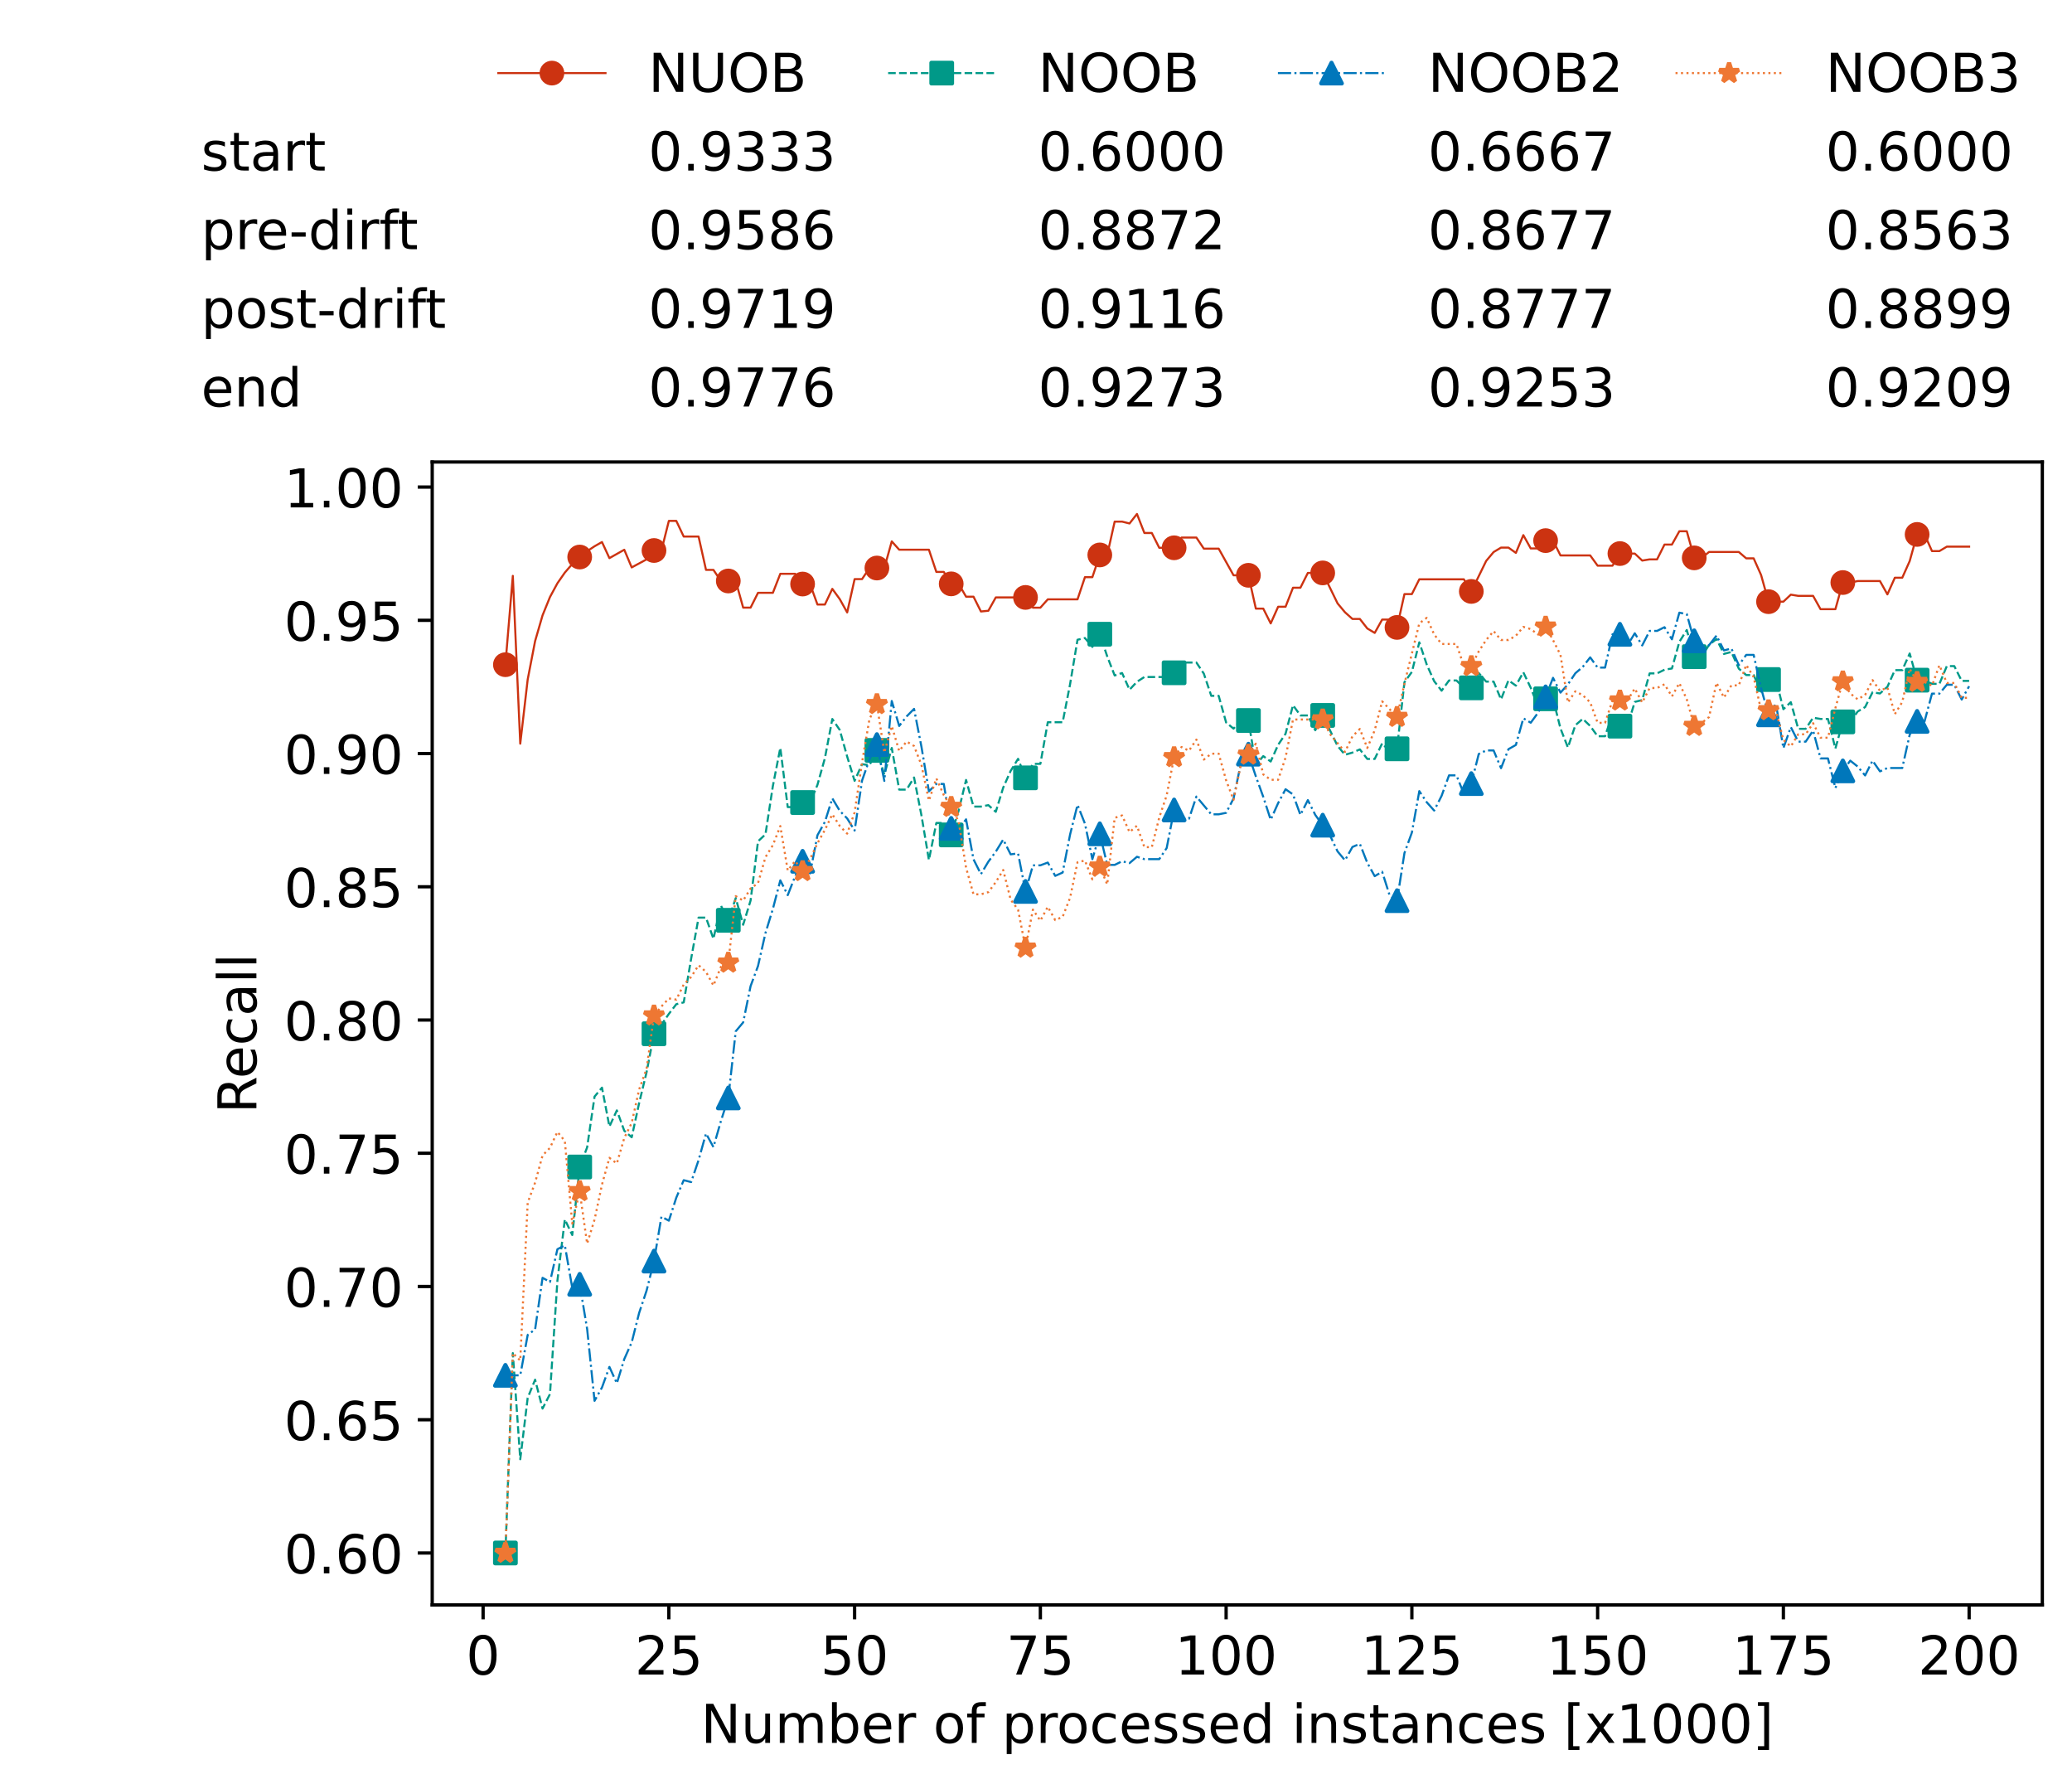 <?xml version="1.0" encoding="utf-8" standalone="no"?>
<!DOCTYPE svg PUBLIC "-//W3C//DTD SVG 1.1//EN"
  "http://www.w3.org/Graphics/SVG/1.1/DTD/svg11.dtd">
<!-- Created with matplotlib (https://matplotlib.org/) -->
<svg height="432.615pt" version="1.1" viewBox="0 0 502.65 432.615" width="502.65pt" xmlns="http://www.w3.org/2000/svg" xmlns:xlink="http://www.w3.org/1999/xlink">
 <defs>
  <style type="text/css">*{stroke-linecap:butt;stroke-linejoin:round;}</style>
 </defs>
 <g id="figure_1">
  <g id="patch_1">
   <path d="M 0 432.615 
L 502.65 432.615 
L 502.65 0 
L 0 0 
z
" style="fill:#ffffff;"/>
  </g>
  <g id="axes_1">
   <g id="patch_2">
    <path d="M 104.85 389.252 
L 495.45 389.252 
L 495.45 112.052 
L 104.85 112.052 
z
" style="fill:#ffffff;"/>
   </g>
   <g id="matplotlib.axis_1">
    <g id="xtick_1">
     <g id="line2d_1">
      <defs>
       <path d="M 0 0 
L 0 3.5 
" id="ma05f110921" style="stroke:#000000;stroke-width:0.8;"/>
      </defs>
      <g>
       <use style="stroke:#000000;stroke-width:0.8;" x="117.197" xlink:href="#ma05f110921" y="389.252"/>
      </g>
     </g>
     <g id="text_1">
      <!-- 0 -->
      <g transform="translate(113.061 406.13)scale(0.13 -0.13)">
       <defs>
        <path d="M 31.781 66.406 
Q 24.172 66.406 20.328 58.906 
Q 16.5 51.422 16.5 36.375 
Q 16.5 21.391 20.328 13.891 
Q 24.172 6.391 31.781 6.391 
Q 39.453 6.391 43.281 13.891 
Q 47.125 21.391 47.125 36.375 
Q 47.125 51.422 43.281 58.906 
Q 39.453 66.406 31.781 66.406 
z
M 31.781 74.219 
Q 44.047 74.219 50.516 64.516 
Q 56.984 54.828 56.984 36.375 
Q 56.984 17.969 50.516 8.266 
Q 44.047 -1.422 31.781 -1.422 
Q 19.531 -1.422 13.062 8.266 
Q 6.594 17.969 6.594 36.375 
Q 6.594 54.828 13.062 64.516 
Q 19.531 74.219 31.781 74.219 
z
" id="DejaVuSans-48"/>
       </defs>
       <use xlink:href="#DejaVuSans-48"/>
      </g>
     </g>
    </g>
    <g id="xtick_2">
     <g id="line2d_2">
      <g>
       <use style="stroke:#000000;stroke-width:0.8;" x="162.259" xlink:href="#ma05f110921" y="389.252"/>
      </g>
     </g>
     <g id="text_2">
      <!-- 25 -->
      <g transform="translate(153.988 406.13)scale(0.13 -0.13)">
       <defs>
        <path d="M 19.188 8.297 
L 53.609 8.297 
L 53.609 0 
L 7.328 0 
L 7.328 8.297 
Q 12.938 14.109 22.625 23.891 
Q 32.328 33.688 34.812 36.531 
Q 39.547 41.844 41.422 45.531 
Q 43.312 49.219 43.312 52.781 
Q 43.312 58.594 39.234 62.25 
Q 35.156 65.922 28.609 65.922 
Q 23.969 65.922 18.812 64.312 
Q 13.672 62.703 7.812 59.422 
L 7.812 69.391 
Q 13.766 71.781 18.938 73 
Q 24.125 74.219 28.422 74.219 
Q 39.75 74.219 46.484 68.547 
Q 53.219 62.891 53.219 53.422 
Q 53.219 48.922 51.531 44.891 
Q 49.859 40.875 45.406 35.406 
Q 44.188 33.984 37.641 27.219 
Q 31.109 20.453 19.188 8.297 
z
" id="DejaVuSans-50"/>
        <path d="M 10.797 72.906 
L 49.516 72.906 
L 49.516 64.594 
L 19.828 64.594 
L 19.828 46.734 
Q 21.969 47.469 24.109 47.828 
Q 26.266 48.188 28.422 48.188 
Q 40.625 48.188 47.75 41.5 
Q 54.891 34.812 54.891 23.391 
Q 54.891 11.625 47.562 5.094 
Q 40.234 -1.422 26.906 -1.422 
Q 22.312 -1.422 17.547 -0.641 
Q 12.797 0.141 7.719 1.703 
L 7.719 11.625 
Q 12.109 9.234 16.797 8.062 
Q 21.484 6.891 26.703 6.891 
Q 35.156 6.891 40.078 11.328 
Q 45.016 15.766 45.016 23.391 
Q 45.016 31 40.078 35.438 
Q 35.156 39.891 26.703 39.891 
Q 22.75 39.891 18.812 39.016 
Q 14.891 38.141 10.797 36.281 
z
" id="DejaVuSans-53"/>
       </defs>
       <use xlink:href="#DejaVuSans-50"/>
       <use x="63.623" xlink:href="#DejaVuSans-53"/>
      </g>
     </g>
    </g>
    <g id="xtick_3">
     <g id="line2d_3">
      <g>
       <use style="stroke:#000000;stroke-width:0.8;" x="207.322" xlink:href="#ma05f110921" y="389.252"/>
      </g>
     </g>
     <g id="text_3">
      <!-- 50 -->
      <g transform="translate(199.05 406.13)scale(0.13 -0.13)">
       <use xlink:href="#DejaVuSans-53"/>
       <use x="63.623" xlink:href="#DejaVuSans-48"/>
      </g>
     </g>
    </g>
    <g id="xtick_4">
     <g id="line2d_4">
      <g>
       <use style="stroke:#000000;stroke-width:0.8;" x="252.384" xlink:href="#ma05f110921" y="389.252"/>
      </g>
     </g>
     <g id="text_4">
      <!-- 75 -->
      <g transform="translate(244.113 406.13)scale(0.13 -0.13)">
       <defs>
        <path d="M 8.203 72.906 
L 55.078 72.906 
L 55.078 68.703 
L 28.609 0 
L 18.312 0 
L 43.219 64.594 
L 8.203 64.594 
z
" id="DejaVuSans-55"/>
       </defs>
       <use xlink:href="#DejaVuSans-55"/>
       <use x="63.623" xlink:href="#DejaVuSans-53"/>
      </g>
     </g>
    </g>
    <g id="xtick_5">
     <g id="line2d_5">
      <g>
       <use style="stroke:#000000;stroke-width:0.8;" x="297.446" xlink:href="#ma05f110921" y="389.252"/>
      </g>
     </g>
     <g id="text_5">
      <!-- 100 -->
      <g transform="translate(285.039 406.13)scale(0.13 -0.13)">
       <defs>
        <path d="M 12.406 8.297 
L 28.516 8.297 
L 28.516 63.922 
L 10.984 60.406 
L 10.984 69.391 
L 28.422 72.906 
L 38.281 72.906 
L 38.281 8.297 
L 54.391 8.297 
L 54.391 0 
L 12.406 0 
z
" id="DejaVuSans-49"/>
       </defs>
       <use xlink:href="#DejaVuSans-49"/>
       <use x="63.623" xlink:href="#DejaVuSans-48"/>
       <use x="127.246" xlink:href="#DejaVuSans-48"/>
      </g>
     </g>
    </g>
    <g id="xtick_6">
     <g id="line2d_6">
      <g>
       <use style="stroke:#000000;stroke-width:0.8;" x="342.509" xlink:href="#ma05f110921" y="389.252"/>
      </g>
     </g>
     <g id="text_6">
      <!-- 125 -->
      <g transform="translate(330.102 406.13)scale(0.13 -0.13)">
       <use xlink:href="#DejaVuSans-49"/>
       <use x="63.623" xlink:href="#DejaVuSans-50"/>
       <use x="127.246" xlink:href="#DejaVuSans-53"/>
      </g>
     </g>
    </g>
    <g id="xtick_7">
     <g id="line2d_7">
      <g>
       <use style="stroke:#000000;stroke-width:0.8;" x="387.571" xlink:href="#ma05f110921" y="389.252"/>
      </g>
     </g>
     <g id="text_7">
      <!-- 150 -->
      <g transform="translate(375.164 406.13)scale(0.13 -0.13)">
       <use xlink:href="#DejaVuSans-49"/>
       <use x="63.623" xlink:href="#DejaVuSans-53"/>
       <use x="127.246" xlink:href="#DejaVuSans-48"/>
      </g>
     </g>
    </g>
    <g id="xtick_8">
     <g id="line2d_8">
      <g>
       <use style="stroke:#000000;stroke-width:0.8;" x="432.633" xlink:href="#ma05f110921" y="389.252"/>
      </g>
     </g>
     <g id="text_8">
      <!-- 175 -->
      <g transform="translate(420.226 406.13)scale(0.13 -0.13)">
       <use xlink:href="#DejaVuSans-49"/>
       <use x="63.623" xlink:href="#DejaVuSans-55"/>
       <use x="127.246" xlink:href="#DejaVuSans-53"/>
      </g>
     </g>
    </g>
    <g id="xtick_9">
     <g id="line2d_9">
      <g>
       <use style="stroke:#000000;stroke-width:0.8;" x="477.695" xlink:href="#ma05f110921" y="389.252"/>
      </g>
     </g>
     <g id="text_9">
      <!-- 200 -->
      <g transform="translate(465.289 406.13)scale(0.13 -0.13)">
       <use xlink:href="#DejaVuSans-50"/>
       <use x="63.623" xlink:href="#DejaVuSans-48"/>
       <use x="127.246" xlink:href="#DejaVuSans-48"/>
      </g>
     </g>
    </g>
    <g id="text_10">
     <!-- Number of processed instances [x1000] -->
     <g transform="translate(170.025 422.711)scale(0.13 -0.13)">
      <defs>
       <path d="M 9.812 72.906 
L 23.094 72.906 
L 55.422 11.922 
L 55.422 72.906 
L 64.984 72.906 
L 64.984 0 
L 51.703 0 
L 19.391 60.984 
L 19.391 0 
L 9.812 0 
z
" id="DejaVuSans-78"/>
       <path d="M 8.5 21.578 
L 8.5 54.688 
L 17.484 54.688 
L 17.484 21.922 
Q 17.484 14.156 20.5 10.266 
Q 23.531 6.391 29.594 6.391 
Q 36.859 6.391 41.078 11.031 
Q 45.312 15.672 45.312 23.688 
L 45.312 54.688 
L 54.297 54.688 
L 54.297 0 
L 45.312 0 
L 45.312 8.406 
Q 42.047 3.422 37.719 1 
Q 33.406 -1.422 27.688 -1.422 
Q 18.266 -1.422 13.375 4.438 
Q 8.5 10.297 8.5 21.578 
z
M 31.109 56 
z
" id="DejaVuSans-117"/>
       <path d="M 52 44.188 
Q 55.375 50.25 60.062 53.125 
Q 64.75 56 71.094 56 
Q 79.641 56 84.281 50.016 
Q 88.922 44.047 88.922 33.016 
L 88.922 0 
L 79.891 0 
L 79.891 32.719 
Q 79.891 40.578 77.094 44.375 
Q 74.312 48.188 68.609 48.188 
Q 61.625 48.188 57.562 43.547 
Q 53.516 38.922 53.516 30.906 
L 53.516 0 
L 44.484 0 
L 44.484 32.719 
Q 44.484 40.625 41.703 44.406 
Q 38.922 48.188 33.109 48.188 
Q 26.219 48.188 22.156 43.531 
Q 18.109 38.875 18.109 30.906 
L 18.109 0 
L 9.078 0 
L 9.078 54.688 
L 18.109 54.688 
L 18.109 46.188 
Q 21.188 51.219 25.484 53.609 
Q 29.781 56 35.688 56 
Q 41.656 56 45.828 52.969 
Q 50 49.953 52 44.188 
z
" id="DejaVuSans-109"/>
       <path d="M 48.688 27.297 
Q 48.688 37.203 44.609 42.844 
Q 40.531 48.484 33.406 48.484 
Q 26.266 48.484 22.188 42.844 
Q 18.109 37.203 18.109 27.297 
Q 18.109 17.391 22.188 11.75 
Q 26.266 6.109 33.406 6.109 
Q 40.531 6.109 44.609 11.75 
Q 48.688 17.391 48.688 27.297 
z
M 18.109 46.391 
Q 20.953 51.266 25.266 53.625 
Q 29.594 56 35.594 56 
Q 45.562 56 51.781 48.094 
Q 58.016 40.188 58.016 27.297 
Q 58.016 14.406 51.781 6.484 
Q 45.562 -1.422 35.594 -1.422 
Q 29.594 -1.422 25.266 0.953 
Q 20.953 3.328 18.109 8.203 
L 18.109 0 
L 9.078 0 
L 9.078 75.984 
L 18.109 75.984 
z
" id="DejaVuSans-98"/>
       <path d="M 56.203 29.594 
L 56.203 25.203 
L 14.891 25.203 
Q 15.484 15.922 20.484 11.062 
Q 25.484 6.203 34.422 6.203 
Q 39.594 6.203 44.453 7.469 
Q 49.312 8.734 54.109 11.281 
L 54.109 2.781 
Q 49.266 0.734 44.188 -0.344 
Q 39.109 -1.422 33.891 -1.422 
Q 20.797 -1.422 13.156 6.188 
Q 5.516 13.812 5.516 26.812 
Q 5.516 40.234 12.766 48.109 
Q 20.016 56 32.328 56 
Q 43.359 56 49.781 48.891 
Q 56.203 41.797 56.203 29.594 
z
M 47.219 32.234 
Q 47.125 39.594 43.094 43.984 
Q 39.062 48.391 32.422 48.391 
Q 24.906 48.391 20.391 44.141 
Q 15.875 39.891 15.188 32.172 
z
" id="DejaVuSans-101"/>
       <path d="M 41.109 46.297 
Q 39.594 47.172 37.812 47.578 
Q 36.031 48 33.891 48 
Q 26.266 48 22.188 43.047 
Q 18.109 38.094 18.109 28.812 
L 18.109 0 
L 9.078 0 
L 9.078 54.688 
L 18.109 54.688 
L 18.109 46.188 
Q 20.953 51.172 25.484 53.578 
Q 30.031 56 36.531 56 
Q 37.453 56 38.578 55.875 
Q 39.703 55.766 41.062 55.516 
z
" id="DejaVuSans-114"/>
       <path id="DejaVuSans-32"/>
       <path d="M 30.609 48.391 
Q 23.391 48.391 19.188 42.75 
Q 14.984 37.109 14.984 27.297 
Q 14.984 17.484 19.156 11.844 
Q 23.344 6.203 30.609 6.203 
Q 37.797 6.203 41.984 11.859 
Q 46.188 17.531 46.188 27.297 
Q 46.188 37.016 41.984 42.703 
Q 37.797 48.391 30.609 48.391 
z
M 30.609 56 
Q 42.328 56 49.016 48.375 
Q 55.719 40.766 55.719 27.297 
Q 55.719 13.875 49.016 6.219 
Q 42.328 -1.422 30.609 -1.422 
Q 18.844 -1.422 12.172 6.219 
Q 5.516 13.875 5.516 27.297 
Q 5.516 40.766 12.172 48.375 
Q 18.844 56 30.609 56 
z
" id="DejaVuSans-111"/>
       <path d="M 37.109 75.984 
L 37.109 68.5 
L 28.516 68.5 
Q 23.688 68.5 21.797 66.547 
Q 19.922 64.594 19.922 59.516 
L 19.922 54.688 
L 34.719 54.688 
L 34.719 47.703 
L 19.922 47.703 
L 19.922 0 
L 10.891 0 
L 10.891 47.703 
L 2.297 47.703 
L 2.297 54.688 
L 10.891 54.688 
L 10.891 58.5 
Q 10.891 67.625 15.141 71.797 
Q 19.391 75.984 28.609 75.984 
z
" id="DejaVuSans-102"/>
       <path d="M 18.109 8.203 
L 18.109 -20.797 
L 9.078 -20.797 
L 9.078 54.688 
L 18.109 54.688 
L 18.109 46.391 
Q 20.953 51.266 25.266 53.625 
Q 29.594 56 35.594 56 
Q 45.562 56 51.781 48.094 
Q 58.016 40.188 58.016 27.297 
Q 58.016 14.406 51.781 6.484 
Q 45.562 -1.422 35.594 -1.422 
Q 29.594 -1.422 25.266 0.953 
Q 20.953 3.328 18.109 8.203 
z
M 48.688 27.297 
Q 48.688 37.203 44.609 42.844 
Q 40.531 48.484 33.406 48.484 
Q 26.266 48.484 22.188 42.844 
Q 18.109 37.203 18.109 27.297 
Q 18.109 17.391 22.188 11.75 
Q 26.266 6.109 33.406 6.109 
Q 40.531 6.109 44.609 11.75 
Q 48.688 17.391 48.688 27.297 
z
" id="DejaVuSans-112"/>
       <path d="M 48.781 52.594 
L 48.781 44.188 
Q 44.969 46.297 41.141 47.344 
Q 37.312 48.391 33.406 48.391 
Q 24.656 48.391 19.812 42.844 
Q 14.984 37.312 14.984 27.297 
Q 14.984 17.281 19.812 11.734 
Q 24.656 6.203 33.406 6.203 
Q 37.312 6.203 41.141 7.25 
Q 44.969 8.297 48.781 10.406 
L 48.781 2.094 
Q 45.016 0.344 40.984 -0.531 
Q 36.969 -1.422 32.422 -1.422 
Q 20.062 -1.422 12.781 6.344 
Q 5.516 14.109 5.516 27.297 
Q 5.516 40.672 12.859 48.328 
Q 20.219 56 33.016 56 
Q 37.156 56 41.109 55.141 
Q 45.062 54.297 48.781 52.594 
z
" id="DejaVuSans-99"/>
       <path d="M 44.281 53.078 
L 44.281 44.578 
Q 40.484 46.531 36.375 47.5 
Q 32.281 48.484 27.875 48.484 
Q 21.188 48.484 17.844 46.438 
Q 14.5 44.391 14.5 40.281 
Q 14.5 37.156 16.891 35.375 
Q 19.281 33.594 26.516 31.984 
L 29.594 31.297 
Q 39.156 29.25 43.188 25.516 
Q 47.219 21.781 47.219 15.094 
Q 47.219 7.469 41.188 3.016 
Q 35.156 -1.422 24.609 -1.422 
Q 20.219 -1.422 15.453 -0.562 
Q 10.688 0.297 5.422 2 
L 5.422 11.281 
Q 10.406 8.688 15.234 7.391 
Q 20.062 6.109 24.812 6.109 
Q 31.156 6.109 34.562 8.281 
Q 37.984 10.453 37.984 14.406 
Q 37.984 18.062 35.516 20.016 
Q 33.062 21.969 24.703 23.781 
L 21.578 24.516 
Q 13.234 26.266 9.516 29.906 
Q 5.812 33.547 5.812 39.891 
Q 5.812 47.609 11.281 51.797 
Q 16.75 56 26.812 56 
Q 31.781 56 36.172 55.266 
Q 40.578 54.547 44.281 53.078 
z
" id="DejaVuSans-115"/>
       <path d="M 45.406 46.391 
L 45.406 75.984 
L 54.391 75.984 
L 54.391 0 
L 45.406 0 
L 45.406 8.203 
Q 42.578 3.328 38.25 0.953 
Q 33.938 -1.422 27.875 -1.422 
Q 17.969 -1.422 11.734 6.484 
Q 5.516 14.406 5.516 27.297 
Q 5.516 40.188 11.734 48.094 
Q 17.969 56 27.875 56 
Q 33.938 56 38.25 53.625 
Q 42.578 51.266 45.406 46.391 
z
M 14.797 27.297 
Q 14.797 17.391 18.875 11.75 
Q 22.953 6.109 30.078 6.109 
Q 37.203 6.109 41.297 11.75 
Q 45.406 17.391 45.406 27.297 
Q 45.406 37.203 41.297 42.844 
Q 37.203 48.484 30.078 48.484 
Q 22.953 48.484 18.875 42.844 
Q 14.797 37.203 14.797 27.297 
z
" id="DejaVuSans-100"/>
       <path d="M 9.422 54.688 
L 18.406 54.688 
L 18.406 0 
L 9.422 0 
z
M 9.422 75.984 
L 18.406 75.984 
L 18.406 64.594 
L 9.422 64.594 
z
" id="DejaVuSans-105"/>
       <path d="M 54.891 33.016 
L 54.891 0 
L 45.906 0 
L 45.906 32.719 
Q 45.906 40.484 42.875 44.328 
Q 39.844 48.188 33.797 48.188 
Q 26.516 48.188 22.312 43.547 
Q 18.109 38.922 18.109 30.906 
L 18.109 0 
L 9.078 0 
L 9.078 54.688 
L 18.109 54.688 
L 18.109 46.188 
Q 21.344 51.125 25.703 53.562 
Q 30.078 56 35.797 56 
Q 45.219 56 50.047 50.172 
Q 54.891 44.344 54.891 33.016 
z
" id="DejaVuSans-110"/>
       <path d="M 18.312 70.219 
L 18.312 54.688 
L 36.812 54.688 
L 36.812 47.703 
L 18.312 47.703 
L 18.312 18.016 
Q 18.312 11.328 20.141 9.422 
Q 21.969 7.516 27.594 7.516 
L 36.812 7.516 
L 36.812 0 
L 27.594 0 
Q 17.188 0 13.234 3.875 
Q 9.281 7.766 9.281 18.016 
L 9.281 47.703 
L 2.688 47.703 
L 2.688 54.688 
L 9.281 54.688 
L 9.281 70.219 
z
" id="DejaVuSans-116"/>
       <path d="M 34.281 27.484 
Q 23.391 27.484 19.188 25 
Q 14.984 22.516 14.984 16.5 
Q 14.984 11.719 18.141 8.906 
Q 21.297 6.109 26.703 6.109 
Q 34.188 6.109 38.703 11.406 
Q 43.219 16.703 43.219 25.484 
L 43.219 27.484 
z
M 52.203 31.203 
L 52.203 0 
L 43.219 0 
L 43.219 8.297 
Q 40.141 3.328 35.547 0.953 
Q 30.953 -1.422 24.312 -1.422 
Q 15.922 -1.422 10.953 3.297 
Q 6 8.016 6 15.922 
Q 6 25.141 12.172 29.828 
Q 18.359 34.516 30.609 34.516 
L 43.219 34.516 
L 43.219 35.406 
Q 43.219 41.609 39.141 45 
Q 35.062 48.391 27.688 48.391 
Q 23 48.391 18.547 47.266 
Q 14.109 46.141 10.016 43.891 
L 10.016 52.203 
Q 14.938 54.109 19.578 55.047 
Q 24.219 56 28.609 56 
Q 40.484 56 46.344 49.844 
Q 52.203 43.703 52.203 31.203 
z
" id="DejaVuSans-97"/>
       <path d="M 8.594 75.984 
L 29.297 75.984 
L 29.297 69 
L 17.578 69 
L 17.578 -6.203 
L 29.297 -6.203 
L 29.297 -13.188 
L 8.594 -13.188 
z
" id="DejaVuSans-91"/>
       <path d="M 54.891 54.688 
L 35.109 28.078 
L 55.906 0 
L 45.312 0 
L 29.391 21.484 
L 13.484 0 
L 2.875 0 
L 24.125 28.609 
L 4.688 54.688 
L 15.281 54.688 
L 29.781 35.203 
L 44.281 54.688 
z
" id="DejaVuSans-120"/>
       <path d="M 30.422 75.984 
L 30.422 -13.188 
L 9.719 -13.188 
L 9.719 -6.203 
L 21.391 -6.203 
L 21.391 69 
L 9.719 69 
L 9.719 75.984 
z
" id="DejaVuSans-93"/>
      </defs>
      <use xlink:href="#DejaVuSans-78"/>
      <use x="74.805" xlink:href="#DejaVuSans-117"/>
      <use x="138.184" xlink:href="#DejaVuSans-109"/>
      <use x="235.596" xlink:href="#DejaVuSans-98"/>
      <use x="299.072" xlink:href="#DejaVuSans-101"/>
      <use x="360.596" xlink:href="#DejaVuSans-114"/>
      <use x="401.709" xlink:href="#DejaVuSans-32"/>
      <use x="433.496" xlink:href="#DejaVuSans-111"/>
      <use x="494.678" xlink:href="#DejaVuSans-102"/>
      <use x="529.883" xlink:href="#DejaVuSans-32"/>
      <use x="561.67" xlink:href="#DejaVuSans-112"/>
      <use x="625.146" xlink:href="#DejaVuSans-114"/>
      <use x="664.01" xlink:href="#DejaVuSans-111"/>
      <use x="725.191" xlink:href="#DejaVuSans-99"/>
      <use x="780.172" xlink:href="#DejaVuSans-101"/>
      <use x="841.695" xlink:href="#DejaVuSans-115"/>
      <use x="893.795" xlink:href="#DejaVuSans-115"/>
      <use x="945.895" xlink:href="#DejaVuSans-101"/>
      <use x="1007.418" xlink:href="#DejaVuSans-100"/>
      <use x="1070.895" xlink:href="#DejaVuSans-32"/>
      <use x="1102.682" xlink:href="#DejaVuSans-105"/>
      <use x="1130.465" xlink:href="#DejaVuSans-110"/>
      <use x="1193.844" xlink:href="#DejaVuSans-115"/>
      <use x="1245.943" xlink:href="#DejaVuSans-116"/>
      <use x="1285.152" xlink:href="#DejaVuSans-97"/>
      <use x="1346.432" xlink:href="#DejaVuSans-110"/>
      <use x="1409.811" xlink:href="#DejaVuSans-99"/>
      <use x="1464.791" xlink:href="#DejaVuSans-101"/>
      <use x="1526.314" xlink:href="#DejaVuSans-115"/>
      <use x="1578.414" xlink:href="#DejaVuSans-32"/>
      <use x="1610.201" xlink:href="#DejaVuSans-91"/>
      <use x="1649.215" xlink:href="#DejaVuSans-120"/>
      <use x="1708.395" xlink:href="#DejaVuSans-49"/>
      <use x="1772.018" xlink:href="#DejaVuSans-48"/>
      <use x="1835.641" xlink:href="#DejaVuSans-48"/>
      <use x="1899.264" xlink:href="#DejaVuSans-48"/>
      <use x="1962.887" xlink:href="#DejaVuSans-93"/>
     </g>
    </g>
   </g>
   <g id="matplotlib.axis_2">
    <g id="ytick_1">
     <g id="line2d_10">
      <defs>
       <path d="M 0 0 
L -3.5 0 
" id="m0f8f2da67d" style="stroke:#000000;stroke-width:0.8;"/>
      </defs>
      <g>
       <use style="stroke:#000000;stroke-width:0.8;" x="104.85" xlink:href="#m0f8f2da67d" y="376.652"/>
      </g>
     </g>
     <g id="text_11">
      <!-- 0.60 -->
      <g transform="translate(68.905 381.591)scale(0.13 -0.13)">
       <defs>
        <path d="M 10.688 12.406 
L 21 12.406 
L 21 0 
L 10.688 0 
z
" id="DejaVuSans-46"/>
        <path d="M 33.016 40.375 
Q 26.375 40.375 22.484 35.828 
Q 18.609 31.297 18.609 23.391 
Q 18.609 15.531 22.484 10.953 
Q 26.375 6.391 33.016 6.391 
Q 39.656 6.391 43.531 10.953 
Q 47.406 15.531 47.406 23.391 
Q 47.406 31.297 43.531 35.828 
Q 39.656 40.375 33.016 40.375 
z
M 52.594 71.297 
L 52.594 62.312 
Q 48.875 64.062 45.094 64.984 
Q 41.312 65.922 37.594 65.922 
Q 27.828 65.922 22.672 59.328 
Q 17.531 52.734 16.797 39.406 
Q 19.672 43.656 24.016 45.922 
Q 28.375 48.188 33.594 48.188 
Q 44.578 48.188 50.953 41.516 
Q 57.328 34.859 57.328 23.391 
Q 57.328 12.156 50.688 5.359 
Q 44.047 -1.422 33.016 -1.422 
Q 20.359 -1.422 13.672 8.266 
Q 6.984 17.969 6.984 36.375 
Q 6.984 53.656 15.188 63.938 
Q 23.391 74.219 37.203 74.219 
Q 40.922 74.219 44.703 73.484 
Q 48.484 72.75 52.594 71.297 
z
" id="DejaVuSans-54"/>
       </defs>
       <use xlink:href="#DejaVuSans-48"/>
       <use x="63.623" xlink:href="#DejaVuSans-46"/>
       <use x="95.41" xlink:href="#DejaVuSans-54"/>
       <use x="159.033" xlink:href="#DejaVuSans-48"/>
      </g>
     </g>
    </g>
    <g id="ytick_2">
     <g id="line2d_11">
      <g>
       <use style="stroke:#000000;stroke-width:0.8;" x="104.85" xlink:href="#m0f8f2da67d" y="344.336"/>
      </g>
     </g>
     <g id="text_12">
      <!-- 0.65 -->
      <g transform="translate(68.905 349.275)scale(0.13 -0.13)">
       <use xlink:href="#DejaVuSans-48"/>
       <use x="63.623" xlink:href="#DejaVuSans-46"/>
       <use x="95.41" xlink:href="#DejaVuSans-54"/>
       <use x="159.033" xlink:href="#DejaVuSans-53"/>
      </g>
     </g>
    </g>
    <g id="ytick_3">
     <g id="line2d_12">
      <g>
       <use style="stroke:#000000;stroke-width:0.8;" x="104.85" xlink:href="#m0f8f2da67d" y="312.02"/>
      </g>
     </g>
     <g id="text_13">
      <!-- 0.70 -->
      <g transform="translate(68.905 316.959)scale(0.13 -0.13)">
       <use xlink:href="#DejaVuSans-48"/>
       <use x="63.623" xlink:href="#DejaVuSans-46"/>
       <use x="95.41" xlink:href="#DejaVuSans-55"/>
       <use x="159.033" xlink:href="#DejaVuSans-48"/>
      </g>
     </g>
    </g>
    <g id="ytick_4">
     <g id="line2d_13">
      <g>
       <use style="stroke:#000000;stroke-width:0.8;" x="104.85" xlink:href="#m0f8f2da67d" y="279.705"/>
      </g>
     </g>
     <g id="text_14">
      <!-- 0.75 -->
      <g transform="translate(68.905 284.644)scale(0.13 -0.13)">
       <use xlink:href="#DejaVuSans-48"/>
       <use x="63.623" xlink:href="#DejaVuSans-46"/>
       <use x="95.41" xlink:href="#DejaVuSans-55"/>
       <use x="159.033" xlink:href="#DejaVuSans-53"/>
      </g>
     </g>
    </g>
    <g id="ytick_5">
     <g id="line2d_14">
      <g>
       <use style="stroke:#000000;stroke-width:0.8;" x="104.85" xlink:href="#m0f8f2da67d" y="247.389"/>
      </g>
     </g>
     <g id="text_15">
      <!-- 0.80 -->
      <g transform="translate(68.905 252.328)scale(0.13 -0.13)">
       <defs>
        <path d="M 31.781 34.625 
Q 24.75 34.625 20.719 30.859 
Q 16.703 27.094 16.703 20.516 
Q 16.703 13.922 20.719 10.156 
Q 24.75 6.391 31.781 6.391 
Q 38.812 6.391 42.859 10.172 
Q 46.922 13.969 46.922 20.516 
Q 46.922 27.094 42.891 30.859 
Q 38.875 34.625 31.781 34.625 
z
M 21.922 38.812 
Q 15.578 40.375 12.031 44.719 
Q 8.5 49.078 8.5 55.328 
Q 8.5 64.062 14.719 69.141 
Q 20.953 74.219 31.781 74.219 
Q 42.672 74.219 48.875 69.141 
Q 55.078 64.062 55.078 55.328 
Q 55.078 49.078 51.531 44.719 
Q 48 40.375 41.703 38.812 
Q 48.828 37.156 52.797 32.312 
Q 56.781 27.484 56.781 20.516 
Q 56.781 9.906 50.312 4.234 
Q 43.844 -1.422 31.781 -1.422 
Q 19.734 -1.422 13.25 4.234 
Q 6.781 9.906 6.781 20.516 
Q 6.781 27.484 10.781 32.312 
Q 14.797 37.156 21.922 38.812 
z
M 18.312 54.391 
Q 18.312 48.734 21.844 45.562 
Q 25.391 42.391 31.781 42.391 
Q 38.141 42.391 41.719 45.562 
Q 45.312 48.734 45.312 54.391 
Q 45.312 60.062 41.719 63.234 
Q 38.141 66.406 31.781 66.406 
Q 25.391 66.406 21.844 63.234 
Q 18.312 60.062 18.312 54.391 
z
" id="DejaVuSans-56"/>
       </defs>
       <use xlink:href="#DejaVuSans-48"/>
       <use x="63.623" xlink:href="#DejaVuSans-46"/>
       <use x="95.41" xlink:href="#DejaVuSans-56"/>
       <use x="159.033" xlink:href="#DejaVuSans-48"/>
      </g>
     </g>
    </g>
    <g id="ytick_6">
     <g id="line2d_15">
      <g>
       <use style="stroke:#000000;stroke-width:0.8;" x="104.85" xlink:href="#m0f8f2da67d" y="215.074"/>
      </g>
     </g>
     <g id="text_16">
      <!-- 0.85 -->
      <g transform="translate(68.905 220.012)scale(0.13 -0.13)">
       <use xlink:href="#DejaVuSans-48"/>
       <use x="63.623" xlink:href="#DejaVuSans-46"/>
       <use x="95.41" xlink:href="#DejaVuSans-56"/>
       <use x="159.033" xlink:href="#DejaVuSans-53"/>
      </g>
     </g>
    </g>
    <g id="ytick_7">
     <g id="line2d_16">
      <g>
       <use style="stroke:#000000;stroke-width:0.8;" x="104.85" xlink:href="#m0f8f2da67d" y="182.758"/>
      </g>
     </g>
     <g id="text_17">
      <!-- 0.90 -->
      <g transform="translate(68.905 187.697)scale(0.13 -0.13)">
       <defs>
        <path d="M 10.984 1.516 
L 10.984 10.5 
Q 14.703 8.734 18.5 7.812 
Q 22.312 6.891 25.984 6.891 
Q 35.75 6.891 40.891 13.453 
Q 46.047 20.016 46.781 33.406 
Q 43.953 29.203 39.594 26.953 
Q 35.25 24.703 29.984 24.703 
Q 19.047 24.703 12.672 31.312 
Q 6.297 37.938 6.297 49.422 
Q 6.297 60.641 12.938 67.422 
Q 19.578 74.219 30.609 74.219 
Q 43.266 74.219 49.922 64.516 
Q 56.594 54.828 56.594 36.375 
Q 56.594 19.141 48.406 8.859 
Q 40.234 -1.422 26.422 -1.422 
Q 22.703 -1.422 18.891 -0.688 
Q 15.094 0.047 10.984 1.516 
z
M 30.609 32.422 
Q 37.25 32.422 41.125 36.953 
Q 45.016 41.5 45.016 49.422 
Q 45.016 57.281 41.125 61.844 
Q 37.25 66.406 30.609 66.406 
Q 23.969 66.406 20.094 61.844 
Q 16.219 57.281 16.219 49.422 
Q 16.219 41.5 20.094 36.953 
Q 23.969 32.422 30.609 32.422 
z
" id="DejaVuSans-57"/>
       </defs>
       <use xlink:href="#DejaVuSans-48"/>
       <use x="63.623" xlink:href="#DejaVuSans-46"/>
       <use x="95.41" xlink:href="#DejaVuSans-57"/>
       <use x="159.033" xlink:href="#DejaVuSans-48"/>
      </g>
     </g>
    </g>
    <g id="ytick_8">
     <g id="line2d_17">
      <g>
       <use style="stroke:#000000;stroke-width:0.8;" x="104.85" xlink:href="#m0f8f2da67d" y="150.442"/>
      </g>
     </g>
     <g id="text_18">
      <!-- 0.95 -->
      <g transform="translate(68.905 155.381)scale(0.13 -0.13)">
       <use xlink:href="#DejaVuSans-48"/>
       <use x="63.623" xlink:href="#DejaVuSans-46"/>
       <use x="95.41" xlink:href="#DejaVuSans-57"/>
       <use x="159.033" xlink:href="#DejaVuSans-53"/>
      </g>
     </g>
    </g>
    <g id="ytick_9">
     <g id="line2d_18">
      <g>
       <use style="stroke:#000000;stroke-width:0.8;" x="104.85" xlink:href="#m0f8f2da67d" y="118.127"/>
      </g>
     </g>
     <g id="text_19">
      <!-- 1.00 -->
      <g transform="translate(68.905 123.066)scale(0.13 -0.13)">
       <use xlink:href="#DejaVuSans-49"/>
       <use x="63.623" xlink:href="#DejaVuSans-46"/>
       <use x="95.41" xlink:href="#DejaVuSans-48"/>
       <use x="159.033" xlink:href="#DejaVuSans-48"/>
      </g>
     </g>
    </g>
    <g id="text_20">
     <!-- Recall -->
     <g transform="translate(62.201 270.044)rotate(-90)scale(0.13 -0.13)">
      <defs>
       <path d="M 44.391 34.188 
Q 47.562 33.109 50.562 29.594 
Q 53.562 26.078 56.594 19.922 
L 66.609 0 
L 56 0 
L 46.688 18.703 
Q 43.062 26.031 39.672 28.422 
Q 36.281 30.812 30.422 30.812 
L 19.672 30.812 
L 19.672 0 
L 9.812 0 
L 9.812 72.906 
L 32.078 72.906 
Q 44.578 72.906 50.734 67.672 
Q 56.891 62.453 56.891 51.906 
Q 56.891 45.016 53.688 40.469 
Q 50.484 35.938 44.391 34.188 
z
M 19.672 64.797 
L 19.672 38.922 
L 32.078 38.922 
Q 39.203 38.922 42.844 42.219 
Q 46.484 45.516 46.484 51.906 
Q 46.484 58.297 42.844 61.547 
Q 39.203 64.797 32.078 64.797 
z
" id="DejaVuSans-82"/>
       <path d="M 9.422 75.984 
L 18.406 75.984 
L 18.406 0 
L 9.422 0 
z
" id="DejaVuSans-108"/>
      </defs>
      <use xlink:href="#DejaVuSans-82"/>
      <use x="64.982" xlink:href="#DejaVuSans-101"/>
      <use x="126.506" xlink:href="#DejaVuSans-99"/>
      <use x="181.486" xlink:href="#DejaVuSans-97"/>
      <use x="242.766" xlink:href="#DejaVuSans-108"/>
      <use x="270.549" xlink:href="#DejaVuSans-108"/>
     </g>
    </g>
   </g>
   <g id="line2d_19"/>
   <g id="line2d_20"/>
   <g id="line2d_21"/>
   <g id="line2d_22"/>
   <g id="line2d_23"/>
   <g id="line2d_24">
    <path clip-path="url(#p5b4f7f325d)" d="M 122.605 161.214 
L 124.407 139.67 
L 126.21 180.364 
L 128.012 164.805 
L 129.815 155.469 
L 131.617 149.245 
L 133.419 144.8 
L 135.222 141.466 
L 137.024 138.872 
L 138.827 136.798 
L 140.629 135.1 
L 142.432 133.686 
L 144.234 132.489 
L 146.037 131.463 
L 147.839 135.362 
L 151.444 133.334 
L 153.247 137.619 
L 156.852 135.669 
L 158.654 133.515 
L 160.457 133.515 
L 162.259 126.334 
L 164.062 126.334 
L 165.864 130.136 
L 169.469 130.136 
L 171.272 138.214 
L 173.074 138.214 
L 174.877 140.907 
L 178.482 140.907 
L 180.284 147.371 
L 182.087 147.371 
L 183.889 143.78 
L 187.494 143.78 
L 189.297 139.163 
L 192.902 139.163 
L 194.704 141.649 
L 196.507 141.649 
L 198.309 146.621 
L 200.112 146.621 
L 201.914 142.819 
L 203.717 145.305 
L 205.519 148.536 
L 207.322 140.457 
L 209.124 140.457 
L 210.927 137.765 
L 214.532 137.765 
L 216.334 131.301 
L 218.137 133.321 
L 225.347 133.321 
L 227.149 138.707 
L 228.952 138.707 
L 230.754 141.607 
L 232.557 141.607 
L 234.359 144.714 
L 236.162 144.714 
L 237.964 148.305 
L 239.767 148.128 
L 241.569 144.896 
L 248.779 144.896 
L 250.581 147.382 
L 252.384 147.382 
L 254.186 145.362 
L 261.396 145.362 
L 263.199 139.976 
L 265.001 139.976 
L 266.804 134.59 
L 268.606 134.59 
L 270.409 126.511 
L 272.211 126.511 
L 274.014 126.96 
L 275.816 124.652 
L 277.619 129.268 
L 279.421 129.268 
L 281.224 132.859 
L 284.829 132.859 
L 286.631 130.373 
L 290.236 130.373 
L 292.039 133.066 
L 295.644 133.066 
L 299.249 139.529 
L 302.854 139.529 
L 304.656 147.608 
L 306.459 147.608 
L 308.261 151.199 
L 310.064 147.159 
L 311.866 147.159 
L 313.669 142.543 
L 315.471 142.543 
L 317.274 138.952 
L 320.879 138.952 
L 324.484 146.345 
L 326.286 148.499 
L 328.089 150.115 
L 329.891 150.115 
L 331.694 152.423 
L 333.496 153.5 
L 335.299 150.269 
L 337.101 150.269 
L 338.904 152.17 
L 340.706 144.091 
L 342.509 144.091 
L 344.311 140.5 
L 355.126 140.5 
L 356.928 143.438 
L 360.533 136.045 
L 362.336 133.891 
L 364.138 132.814 
L 365.941 132.814 
L 367.743 134.096 
L 369.546 129.787 
L 371.348 133.019 
L 373.151 133.019 
L 374.953 131.118 
L 376.756 131.118 
L 378.558 134.709 
L 385.768 134.709 
L 387.571 137.195 
L 391.176 137.195 
L 392.978 134.257 
L 396.583 134.257 
L 398.386 135.958 
L 400.188 135.664 
L 401.991 135.664 
L 403.793 132.073 
L 405.596 132.073 
L 407.398 128.842 
L 409.201 128.842 
L 411.003 135.305 
L 412.806 135.305 
L 414.608 133.868 
L 421.818 133.868 
L 423.621 135.422 
L 425.423 135.422 
L 427.226 139.462 
L 429.028 145.925 
L 432.633 145.925 
L 434.436 144.224 
L 436.238 144.518 
L 439.843 144.518 
L 441.646 147.749 
L 445.251 147.749 
L 447.053 141.286 
L 448.856 141.286 
L 450.658 140.927 
L 456.066 140.927 
L 457.868 144.159 
L 459.671 140.119 
L 461.473 140.119 
L 463.276 136.08 
L 465.078 129.617 
L 466.881 129.617 
L 468.683 133.656 
L 470.485 133.656 
L 472.288 132.579 
L 477.695 132.579 
L 477.695 132.579 
" style="fill:none;stroke:#cc3311;stroke-linecap:square;stroke-width:0.5;"/>
    <defs>
     <path d="M 0 2.5 
C 0.663 2.5 1.299 2.237 1.768 1.768 
C 2.237 1.299 2.5 0.663 2.5 0 
C 2.5 -0.663 2.237 -1.299 1.768 -1.768 
C 1.299 -2.237 0.663 -2.5 0 -2.5 
C -0.663 -2.5 -1.299 -2.237 -1.768 -1.768 
C -2.237 -1.299 -2.5 -0.663 -2.5 0 
C -2.5 0.663 -2.237 1.299 -1.768 1.768 
C -1.299 2.237 -0.663 2.5 0 2.5 
z
" id="m7bec9bbddd" style="stroke:#cc3311;"/>
    </defs>
    <g clip-path="url(#p5b4f7f325d)">
     <use style="fill:#cc3311;stroke:#cc3311;" x="122.605" xlink:href="#m7bec9bbddd" y="161.214"/>
     <use style="fill:#cc3311;stroke:#cc3311;" x="140.629" xlink:href="#m7bec9bbddd" y="135.1"/>
     <use style="fill:#cc3311;stroke:#cc3311;" x="158.654" xlink:href="#m7bec9bbddd" y="133.515"/>
     <use style="fill:#cc3311;stroke:#cc3311;" x="176.679" xlink:href="#m7bec9bbddd" y="140.907"/>
     <use style="fill:#cc3311;stroke:#cc3311;" x="194.704" xlink:href="#m7bec9bbddd" y="141.649"/>
     <use style="fill:#cc3311;stroke:#cc3311;" x="212.729" xlink:href="#m7bec9bbddd" y="137.765"/>
     <use style="fill:#cc3311;stroke:#cc3311;" x="230.754" xlink:href="#m7bec9bbddd" y="141.607"/>
     <use style="fill:#cc3311;stroke:#cc3311;" x="248.779" xlink:href="#m7bec9bbddd" y="144.896"/>
     <use style="fill:#cc3311;stroke:#cc3311;" x="266.804" xlink:href="#m7bec9bbddd" y="134.59"/>
     <use style="fill:#cc3311;stroke:#cc3311;" x="284.829" xlink:href="#m7bec9bbddd" y="132.859"/>
     <use style="fill:#cc3311;stroke:#cc3311;" x="302.854" xlink:href="#m7bec9bbddd" y="139.529"/>
     <use style="fill:#cc3311;stroke:#cc3311;" x="320.879" xlink:href="#m7bec9bbddd" y="138.952"/>
     <use style="fill:#cc3311;stroke:#cc3311;" x="338.904" xlink:href="#m7bec9bbddd" y="152.17"/>
     <use style="fill:#cc3311;stroke:#cc3311;" x="356.928" xlink:href="#m7bec9bbddd" y="143.438"/>
     <use style="fill:#cc3311;stroke:#cc3311;" x="374.953" xlink:href="#m7bec9bbddd" y="131.118"/>
     <use style="fill:#cc3311;stroke:#cc3311;" x="392.978" xlink:href="#m7bec9bbddd" y="134.257"/>
     <use style="fill:#cc3311;stroke:#cc3311;" x="411.003" xlink:href="#m7bec9bbddd" y="135.305"/>
     <use style="fill:#cc3311;stroke:#cc3311;" x="429.028" xlink:href="#m7bec9bbddd" y="145.925"/>
     <use style="fill:#cc3311;stroke:#cc3311;" x="447.053" xlink:href="#m7bec9bbddd" y="141.286"/>
     <use style="fill:#cc3311;stroke:#cc3311;" x="465.078" xlink:href="#m7bec9bbddd" y="129.617"/>
    </g>
   </g>
   <g id="line2d_25"/>
   <g id="line2d_26"/>
   <g id="line2d_27"/>
   <g id="line2d_28"/>
   <g id="line2d_29">
    <path clip-path="url(#p5b4f7f325d)" d="M 122.605 376.652 
L 124.407 328.178 
L 126.21 353.911 
L 128.012 339.032 
L 129.815 334.624 
L 131.617 341.629 
L 133.419 338.109 
L 135.222 310.611 
L 137.024 295.752 
L 138.827 299.534 
L 140.629 283.042 
L 142.432 278.276 
L 144.234 265.957 
L 146.037 263.791 
L 147.839 273.23 
L 149.642 269.307 
L 151.444 274.239 
L 153.247 275.825 
L 155.049 267.525 
L 156.852 260.055 
L 158.654 250.719 
L 160.457 248.516 
L 162.259 245.904 
L 164.062 243.554 
L 165.864 243.116 
L 167.667 232.498 
L 169.469 222.554 
L 171.272 222.554 
L 173.074 227.695 
L 174.877 219.617 
L 176.679 223.207 
L 178.482 217.821 
L 180.284 224.284 
L 182.087 218.409 
L 183.889 204.046 
L 185.692 202.368 
L 187.494 190.616 
L 189.297 181.383 
L 191.099 195.746 
L 192.902 195.746 
L 194.704 194.641 
L 196.507 194.641 
L 198.309 190.347 
L 200.112 183.884 
L 201.914 174.38 
L 203.717 177.043 
L 205.519 183.506 
L 207.322 189.382 
L 209.124 185.342 
L 210.927 185.587 
L 212.729 181.996 
L 214.532 187.872 
L 216.334 181.409 
L 218.137 191.508 
L 219.939 191.508 
L 221.742 188.57 
L 223.544 197.803 
L 225.347 208.575 
L 227.149 199.598 
L 228.952 199.598 
L 230.754 202.498 
L 232.557 196.623 
L 234.359 189.165 
L 236.162 195.628 
L 237.964 195.628 
L 239.767 195.273 
L 241.569 196.889 
L 243.372 191.013 
L 245.174 186.974 
L 246.976 184.036 
L 248.779 188.653 
L 250.581 185.263 
L 252.384 185.263 
L 254.186 175.164 
L 257.791 175.164 
L 259.594 165.931 
L 261.396 155.159 
L 263.199 154.745 
L 265.001 156.899 
L 266.804 153.822 
L 268.606 159.208 
L 270.409 163.824 
L 272.211 163.237 
L 274.014 167.276 
L 275.816 165.353 
L 277.619 164.198 
L 283.026 164.198 
L 284.829 163.173 
L 286.631 160.687 
L 290.236 160.687 
L 292.039 163.38 
L 293.841 168.766 
L 295.644 168.766 
L 297.446 175.229 
L 299.249 176.72 
L 301.051 174.566 
L 302.854 174.743 
L 304.656 185.515 
L 306.459 183.385 
L 308.261 184.69 
L 310.064 180.651 
L 311.866 177.958 
L 313.669 171.033 
L 315.471 173.519 
L 317.274 173.519 
L 319.076 177.11 
L 320.879 173.519 
L 324.484 180.911 
L 326.286 183.066 
L 328.089 182.527 
L 329.891 181.758 
L 331.694 184.066 
L 333.496 184.066 
L 335.299 180.296 
L 337.101 182.197 
L 338.904 181.612 
L 340.706 165.454 
L 342.509 162.968 
L 344.311 155.787 
L 346.114 161.173 
L 347.916 165.212 
L 349.719 167.521 
L 351.521 165.035 
L 353.324 165.035 
L 355.126 166.83 
L 356.928 166.83 
L 358.731 163.239 
L 360.533 165.313 
L 362.336 165.313 
L 364.138 169.622 
L 365.941 165.005 
L 367.743 166.288 
L 369.546 163.056 
L 371.348 166.826 
L 373.151 171.389 
L 374.953 169.488 
L 376.756 169.488 
L 378.558 176.669 
L 380.361 181.285 
L 382.163 175.9 
L 383.966 174.346 
L 385.768 176.077 
L 387.571 178.563 
L 389.373 178.563 
L 391.176 173.177 
L 392.978 176.115 
L 394.781 176.115 
L 396.583 170.239 
L 398.386 169.786 
L 400.188 163.322 
L 401.991 163.322 
L 403.793 162.425 
L 405.596 162.131 
L 407.398 155.668 
L 409.201 152.795 
L 411.003 159.259 
L 412.806 159.259 
L 414.608 156.386 
L 416.411 155.001 
L 418.213 158.592 
L 420.016 158.126 
L 421.818 162.165 
L 423.621 163.719 
L 425.423 163.719 
L 427.226 167.758 
L 429.028 164.82 
L 430.831 164.82 
L 432.633 172.002 
L 434.436 170.301 
L 436.238 176.764 
L 438.041 176.764 
L 439.843 174.071 
L 441.646 174.365 
L 443.448 174.365 
L 445.251 181.546 
L 447.053 175.083 
L 448.856 175.083 
L 450.658 172.569 
L 452.461 171.492 
L 454.263 167.902 
L 456.066 168.19 
L 457.868 166.574 
L 459.671 162.535 
L 461.473 162.535 
L 463.276 158.495 
L 465.078 164.959 
L 466.881 164.959 
L 468.683 165.856 
L 470.485 165.856 
L 472.288 161.547 
L 474.09 161.547 
L 475.893 165.138 
L 477.695 165.138 
L 477.695 165.138 
" style="fill:none;stroke:#009988;stroke-dasharray:1.85,0.8;stroke-dashoffset:0;stroke-width:0.5;"/>
    <defs>
     <path d="M -2.5 2.5 
L 2.5 2.5 
L 2.5 -2.5 
L -2.5 -2.5 
z
" id="m63d321c1ea" style="stroke:#009988;stroke-linejoin:miter;"/>
    </defs>
    <g clip-path="url(#p5b4f7f325d)">
     <use style="fill:#009988;stroke:#009988;stroke-linejoin:miter;" x="122.605" xlink:href="#m63d321c1ea" y="376.652"/>
     <use style="fill:#009988;stroke:#009988;stroke-linejoin:miter;" x="140.629" xlink:href="#m63d321c1ea" y="283.042"/>
     <use style="fill:#009988;stroke:#009988;stroke-linejoin:miter;" x="158.654" xlink:href="#m63d321c1ea" y="250.719"/>
     <use style="fill:#009988;stroke:#009988;stroke-linejoin:miter;" x="176.679" xlink:href="#m63d321c1ea" y="223.207"/>
     <use style="fill:#009988;stroke:#009988;stroke-linejoin:miter;" x="194.704" xlink:href="#m63d321c1ea" y="194.641"/>
     <use style="fill:#009988;stroke:#009988;stroke-linejoin:miter;" x="212.729" xlink:href="#m63d321c1ea" y="181.996"/>
     <use style="fill:#009988;stroke:#009988;stroke-linejoin:miter;" x="230.754" xlink:href="#m63d321c1ea" y="202.498"/>
     <use style="fill:#009988;stroke:#009988;stroke-linejoin:miter;" x="248.779" xlink:href="#m63d321c1ea" y="188.653"/>
     <use style="fill:#009988;stroke:#009988;stroke-linejoin:miter;" x="266.804" xlink:href="#m63d321c1ea" y="153.822"/>
     <use style="fill:#009988;stroke:#009988;stroke-linejoin:miter;" x="284.829" xlink:href="#m63d321c1ea" y="163.173"/>
     <use style="fill:#009988;stroke:#009988;stroke-linejoin:miter;" x="302.854" xlink:href="#m63d321c1ea" y="174.743"/>
     <use style="fill:#009988;stroke:#009988;stroke-linejoin:miter;" x="320.879" xlink:href="#m63d321c1ea" y="173.519"/>
     <use style="fill:#009988;stroke:#009988;stroke-linejoin:miter;" x="338.904" xlink:href="#m63d321c1ea" y="181.612"/>
     <use style="fill:#009988;stroke:#009988;stroke-linejoin:miter;" x="356.928" xlink:href="#m63d321c1ea" y="166.83"/>
     <use style="fill:#009988;stroke:#009988;stroke-linejoin:miter;" x="374.953" xlink:href="#m63d321c1ea" y="169.488"/>
     <use style="fill:#009988;stroke:#009988;stroke-linejoin:miter;" x="392.978" xlink:href="#m63d321c1ea" y="176.115"/>
     <use style="fill:#009988;stroke:#009988;stroke-linejoin:miter;" x="411.003" xlink:href="#m63d321c1ea" y="159.259"/>
     <use style="fill:#009988;stroke:#009988;stroke-linejoin:miter;" x="429.028" xlink:href="#m63d321c1ea" y="164.82"/>
     <use style="fill:#009988;stroke:#009988;stroke-linejoin:miter;" x="447.053" xlink:href="#m63d321c1ea" y="175.083"/>
     <use style="fill:#009988;stroke:#009988;stroke-linejoin:miter;" x="465.078" xlink:href="#m63d321c1ea" y="164.959"/>
    </g>
   </g>
   <g id="line2d_30"/>
   <g id="line2d_31"/>
   <g id="line2d_32"/>
   <g id="line2d_33"/>
   <g id="line2d_34">
    <path clip-path="url(#p5b4f7f325d)" d="M 122.605 333.564 
L 126.21 333.564 
L 128.012 323.772 
L 129.815 322.416 
L 131.617 309.911 
L 133.419 310.923 
L 135.222 302.981 
L 137.024 302.027 
L 138.827 312.362 
L 140.629 311.492 
L 142.432 322.308 
L 144.234 339.746 
L 146.037 336.506 
L 147.839 331.523 
L 149.642 335.497 
L 151.444 329.623 
L 153.247 325.568 
L 155.049 318.429 
L 156.852 313.031 
L 158.654 305.849 
L 160.457 295.077 
L 162.259 296.057 
L 164.062 290.475 
L 165.864 286.234 
L 167.667 286.696 
L 169.469 281.369 
L 171.272 274.906 
L 173.074 278.211 
L 174.877 271.928 
L 176.679 266.285 
L 178.482 250.127 
L 180.284 247.973 
L 182.087 239.16 
L 183.889 234.287 
L 185.692 226.313 
L 187.494 220.437 
L 189.297 213.512 
L 191.099 217.103 
L 192.902 212.486 
L 194.704 208.896 
L 196.507 211.834 
L 198.309 202.568 
L 200.112 199.337 
L 201.914 193.634 
L 203.717 196.652 
L 205.519 198.499 
L 207.322 201.437 
L 209.124 189.318 
L 210.927 184.177 
L 212.729 180.587 
L 214.532 189.4 
L 216.334 170.011 
L 218.137 176.07 
L 219.939 173.762 
L 221.742 171.925 
L 223.544 181.158 
L 225.347 191.93 
L 227.149 190.135 
L 228.952 190.135 
L 230.754 200.907 
L 232.557 201.201 
L 234.359 198.715 
L 236.162 208.41 
L 237.964 212 
L 239.767 208.982 
L 241.569 206.558 
L 243.372 203.62 
L 245.174 207.211 
L 246.976 206.966 
L 248.779 216.199 
L 250.581 209.872 
L 252.384 209.872 
L 254.186 209.198 
L 255.989 212.43 
L 257.791 211.622 
L 259.594 202.389 
L 261.396 195.208 
L 263.199 199.765 
L 265.001 208.383 
L 266.804 202.227 
L 268.606 209.767 
L 270.409 209.767 
L 272.211 208.886 
L 274.014 209.335 
L 275.816 207.796 
L 277.619 208.373 
L 281.224 208.373 
L 283.026 205.68 
L 284.829 196.447 
L 286.631 198.578 
L 288.434 198.578 
L 290.236 193.192 
L 293.841 197.501 
L 295.644 197.501 
L 297.446 197.142 
L 299.249 193.661 
L 301.051 185.044 
L 302.854 182.913 
L 304.656 188.299 
L 306.459 193.271 
L 308.261 198.82 
L 310.064 194.781 
L 311.866 191.414 
L 313.669 192.673 
L 315.471 197.645 
L 317.274 194.054 
L 319.076 197.645 
L 322.681 202.696 
L 324.484 206.497 
L 326.286 208.652 
L 328.089 205.42 
L 329.891 204.651 
L 331.694 209.267 
L 333.496 212.499 
L 335.299 211.422 
L 337.101 217.124 
L 338.904 218.44 
L 340.706 206.899 
L 342.509 201.928 
L 344.311 191.874 
L 346.114 194.567 
L 347.916 196.586 
L 349.719 193.019 
L 351.521 188.048 
L 353.324 188.048 
L 355.126 192.536 
L 356.928 190.05 
L 358.731 182.869 
L 360.533 182.005 
L 362.336 182.005 
L 364.138 186.313 
L 365.941 181.697 
L 367.743 180.671 
L 369.546 174.208 
L 371.348 175.285 
L 373.151 172.814 
L 374.953 169.012 
L 376.756 164.396 
L 378.558 167.986 
L 380.361 165.986 
L 382.163 163.293 
L 383.966 161.739 
L 385.768 159.431 
L 387.571 161.917 
L 389.373 161.917 
L 391.176 153.838 
L 392.978 153.838 
L 394.781 156.531 
L 396.583 153.593 
L 398.386 156.541 
L 400.188 153.016 
L 401.991 153.016 
L 403.793 152.118 
L 405.596 155.056 
L 407.398 148.593 
L 409.201 148.952 
L 411.003 155.415 
L 412.806 157.901 
L 414.608 156.464 
L 416.411 154.156 
L 418.213 157.747 
L 420.016 157.281 
L 421.818 161.32 
L 423.621 158.834 
L 425.423 158.834 
L 427.226 166.913 
L 429.028 173.376 
L 430.831 170.683 
L 432.633 181.455 
L 434.436 176.353 
L 436.238 179.878 
L 438.041 179.878 
L 439.843 177.185 
L 441.646 183.942 
L 443.448 183.942 
L 445.251 191.123 
L 447.053 186.968 
L 448.856 184.483 
L 450.658 185.919 
L 452.461 188.073 
L 454.263 184.483 
L 456.066 187.079 
L 457.868 186.272 
L 461.473 186.272 
L 463.276 178.193 
L 465.078 174.961 
L 466.881 174.961 
L 468.683 168.229 
L 470.485 168.229 
L 472.288 166.074 
L 474.09 166.074 
L 475.893 169.665 
L 477.695 166.433 
L 477.695 166.433 
" style="fill:none;stroke:#0077bb;stroke-dasharray:3.2,0.8,0.5,0.8;stroke-dashoffset:0;stroke-width:0.5;"/>
    <defs>
     <path d="M 0 -2.5 
L -2.5 2.5 
L 2.5 2.5 
z
" id="mcb2d534dab" style="stroke:#0077bb;stroke-linejoin:miter;"/>
    </defs>
    <g clip-path="url(#p5b4f7f325d)">
     <use style="fill:#0077bb;stroke:#0077bb;stroke-linejoin:miter;" x="122.605" xlink:href="#mcb2d534dab" y="333.564"/>
     <use style="fill:#0077bb;stroke:#0077bb;stroke-linejoin:miter;" x="140.629" xlink:href="#mcb2d534dab" y="311.492"/>
     <use style="fill:#0077bb;stroke:#0077bb;stroke-linejoin:miter;" x="158.654" xlink:href="#mcb2d534dab" y="305.849"/>
     <use style="fill:#0077bb;stroke:#0077bb;stroke-linejoin:miter;" x="176.679" xlink:href="#mcb2d534dab" y="266.285"/>
     <use style="fill:#0077bb;stroke:#0077bb;stroke-linejoin:miter;" x="194.704" xlink:href="#mcb2d534dab" y="208.896"/>
     <use style="fill:#0077bb;stroke:#0077bb;stroke-linejoin:miter;" x="212.729" xlink:href="#mcb2d534dab" y="180.587"/>
     <use style="fill:#0077bb;stroke:#0077bb;stroke-linejoin:miter;" x="230.754" xlink:href="#mcb2d534dab" y="200.907"/>
     <use style="fill:#0077bb;stroke:#0077bb;stroke-linejoin:miter;" x="248.779" xlink:href="#mcb2d534dab" y="216.199"/>
     <use style="fill:#0077bb;stroke:#0077bb;stroke-linejoin:miter;" x="266.804" xlink:href="#mcb2d534dab" y="202.227"/>
     <use style="fill:#0077bb;stroke:#0077bb;stroke-linejoin:miter;" x="284.829" xlink:href="#mcb2d534dab" y="196.447"/>
     <use style="fill:#0077bb;stroke:#0077bb;stroke-linejoin:miter;" x="302.854" xlink:href="#mcb2d534dab" y="182.913"/>
     <use style="fill:#0077bb;stroke:#0077bb;stroke-linejoin:miter;" x="320.879" xlink:href="#mcb2d534dab" y="200.131"/>
     <use style="fill:#0077bb;stroke:#0077bb;stroke-linejoin:miter;" x="338.904" xlink:href="#mcb2d534dab" y="218.44"/>
     <use style="fill:#0077bb;stroke:#0077bb;stroke-linejoin:miter;" x="356.928" xlink:href="#mcb2d534dab" y="190.05"/>
     <use style="fill:#0077bb;stroke:#0077bb;stroke-linejoin:miter;" x="374.953" xlink:href="#mcb2d534dab" y="169.012"/>
     <use style="fill:#0077bb;stroke:#0077bb;stroke-linejoin:miter;" x="392.978" xlink:href="#mcb2d534dab" y="153.838"/>
     <use style="fill:#0077bb;stroke:#0077bb;stroke-linejoin:miter;" x="411.003" xlink:href="#mcb2d534dab" y="155.415"/>
     <use style="fill:#0077bb;stroke:#0077bb;stroke-linejoin:miter;" x="429.028" xlink:href="#mcb2d534dab" y="173.376"/>
     <use style="fill:#0077bb;stroke:#0077bb;stroke-linejoin:miter;" x="447.053" xlink:href="#mcb2d534dab" y="186.968"/>
     <use style="fill:#0077bb;stroke:#0077bb;stroke-linejoin:miter;" x="465.078" xlink:href="#mcb2d534dab" y="174.961"/>
    </g>
   </g>
   <g id="line2d_35"/>
   <g id="line2d_36"/>
   <g id="line2d_37"/>
   <g id="line2d_38"/>
   <g id="line2d_39">
    <path clip-path="url(#p5b4f7f325d)" d="M 122.605 376.652 
L 124.407 328.178 
L 126.21 329.974 
L 128.012 291.701 
L 129.815 286.816 
L 131.617 280.245 
L 133.419 278.392 
L 135.222 274.517 
L 137.024 276.725 
L 138.827 296.772 
L 140.629 288.925 
L 142.432 301.621 
L 144.234 295.792 
L 146.037 287.299 
L 147.839 280.808 
L 149.642 282.182 
L 151.444 275.988 
L 153.247 272.347 
L 155.049 264.23 
L 156.852 259.233 
L 158.654 246.307 
L 160.457 244.104 
L 162.259 242.145 
L 164.062 242.439 
L 165.864 238.783 
L 167.667 236.937 
L 169.469 234.096 
L 171.272 235.712 
L 173.074 239.017 
L 174.877 234.528 
L 176.679 233.503 
L 178.482 217.345 
L 180.284 218.422 
L 182.087 215.484 
L 183.889 214.202 
L 185.692 207.906 
L 187.494 204.969 
L 189.297 200.352 
L 191.099 211.124 
L 192.902 208.816 
L 194.704 211.302 
L 196.507 208.364 
L 198.309 204.522 
L 200.112 201.291 
L 201.914 197.489 
L 203.717 200.33 
L 205.519 202.176 
L 207.322 197.035 
L 209.124 184.917 
L 210.927 174.39 
L 212.729 170.799 
L 214.532 182.55 
L 216.334 176.087 
L 218.137 182.146 
L 219.939 179.838 
L 221.742 180.94 
L 223.544 185.556 
L 225.347 194.174 
L 227.149 188.788 
L 228.952 192.827 
L 230.754 195.727 
L 232.557 199.253 
L 234.359 210.439 
L 236.162 216.902 
L 237.964 216.902 
L 239.767 216.369 
L 241.569 213.946 
L 243.372 211.008 
L 245.174 218.189 
L 246.976 220.637 
L 248.779 229.87 
L 250.581 220.605 
L 252.384 223.298 
L 254.186 219.932 
L 255.989 223.163 
L 257.791 222.355 
L 259.594 217.739 
L 261.396 209.121 
L 263.199 208.707 
L 265.001 213.285 
L 266.804 210.207 
L 268.606 214.516 
L 270.409 198.358 
L 272.211 197.771 
L 274.014 201.81 
L 275.816 200.271 
L 277.619 205.465 
L 279.421 205.465 
L 281.224 198.284 
L 283.026 192.898 
L 284.829 183.665 
L 286.631 181.179 
L 288.434 182.077 
L 290.236 179.384 
L 292.039 184.231 
L 293.841 182.795 
L 295.644 182.795 
L 297.446 189.258 
L 299.249 193.981 
L 301.051 185.363 
L 302.854 183.055 
L 304.656 180.362 
L 306.459 187.82 
L 308.261 189.125 
L 310.064 189.125 
L 311.866 183.739 
L 313.669 174.506 
L 320.879 174.506 
L 322.681 178.097 
L 326.286 182.363 
L 328.089 178.593 
L 329.891 176.798 
L 331.694 181.415 
L 333.496 177.106 
L 335.299 170.104 
L 338.904 173.906 
L 340.706 165.827 
L 344.311 151.188 
L 346.114 149.842 
L 347.916 153.881 
L 349.719 156.189 
L 353.324 156.189 
L 355.126 161.575 
L 356.928 161.575 
L 358.731 157.985 
L 360.533 155.22 
L 362.336 153.065 
L 364.138 155.22 
L 365.941 155.22 
L 367.743 154.194 
L 369.546 152.04 
L 371.348 152.578 
L 373.151 153.909 
L 374.953 152.008 
L 376.756 155.239 
L 378.558 158.83 
L 380.361 170.371 
L 382.163 167.678 
L 383.966 168.611 
L 385.768 170.342 
L 387.571 175.313 
L 389.373 175.313 
L 391.176 169.927 
L 394.781 169.927 
L 396.583 166.99 
L 398.386 170.391 
L 400.188 166.866 
L 401.991 166.866 
L 403.793 165.968 
L 405.596 168.906 
L 407.398 165.675 
L 409.201 169.624 
L 411.003 176.087 
L 412.806 175.342 
L 414.608 173.905 
L 416.411 165.596 
L 418.213 169.186 
L 420.016 166.234 
L 421.818 166.234 
L 423.621 161.263 
L 425.423 164.2 
L 427.226 172.279 
L 430.831 172.279 
L 432.633 179.461 
L 434.436 181.031 
L 436.238 178.093 
L 438.041 178.093 
L 439.843 175.4 
L 441.646 178.925 
L 443.448 178.925 
L 445.251 171.744 
L 447.053 165.281 
L 448.856 168.181 
L 450.658 169.617 
L 452.461 168.54 
L 454.263 164.949 
L 456.066 167.546 
L 457.868 166.738 
L 459.671 173.201 
L 461.473 170.264 
L 463.276 162.185 
L 465.078 165.416 
L 466.881 165.416 
L 468.683 166.314 
L 470.485 161.342 
L 472.288 165.651 
L 474.09 165.651 
L 475.893 169.242 
L 477.695 169.242 
L 477.695 169.242 
" style="fill:none;stroke:#ee7733;stroke-dasharray:0.5,0.825;stroke-dashoffset:0;stroke-width:0.5;"/>
    <defs>
     <path d="M 0 -2.5 
L -0.561 -0.773 
L -2.378 -0.773 
L -0.908 0.295 
L -1.469 2.023 
L -0 0.955 
L 1.469 2.023 
L 0.908 0.295 
L 2.378 -0.773 
L 0.561 -0.773 
z
" id="m12f1054900" style="stroke:#ee7733;stroke-linejoin:bevel;"/>
    </defs>
    <g clip-path="url(#p5b4f7f325d)">
     <use style="fill:#ee7733;stroke:#ee7733;stroke-linejoin:bevel;" x="122.605" xlink:href="#m12f1054900" y="376.652"/>
     <use style="fill:#ee7733;stroke:#ee7733;stroke-linejoin:bevel;" x="140.629" xlink:href="#m12f1054900" y="288.925"/>
     <use style="fill:#ee7733;stroke:#ee7733;stroke-linejoin:bevel;" x="158.654" xlink:href="#m12f1054900" y="246.307"/>
     <use style="fill:#ee7733;stroke:#ee7733;stroke-linejoin:bevel;" x="176.679" xlink:href="#m12f1054900" y="233.503"/>
     <use style="fill:#ee7733;stroke:#ee7733;stroke-linejoin:bevel;" x="194.704" xlink:href="#m12f1054900" y="211.302"/>
     <use style="fill:#ee7733;stroke:#ee7733;stroke-linejoin:bevel;" x="212.729" xlink:href="#m12f1054900" y="170.799"/>
     <use style="fill:#ee7733;stroke:#ee7733;stroke-linejoin:bevel;" x="230.754" xlink:href="#m12f1054900" y="195.727"/>
     <use style="fill:#ee7733;stroke:#ee7733;stroke-linejoin:bevel;" x="248.779" xlink:href="#m12f1054900" y="229.87"/>
     <use style="fill:#ee7733;stroke:#ee7733;stroke-linejoin:bevel;" x="266.804" xlink:href="#m12f1054900" y="210.207"/>
     <use style="fill:#ee7733;stroke:#ee7733;stroke-linejoin:bevel;" x="284.829" xlink:href="#m12f1054900" y="183.665"/>
     <use style="fill:#ee7733;stroke:#ee7733;stroke-linejoin:bevel;" x="302.854" xlink:href="#m12f1054900" y="183.055"/>
     <use style="fill:#ee7733;stroke:#ee7733;stroke-linejoin:bevel;" x="320.879" xlink:href="#m12f1054900" y="174.506"/>
     <use style="fill:#ee7733;stroke:#ee7733;stroke-linejoin:bevel;" x="338.904" xlink:href="#m12f1054900" y="173.906"/>
     <use style="fill:#ee7733;stroke:#ee7733;stroke-linejoin:bevel;" x="356.928" xlink:href="#m12f1054900" y="161.575"/>
     <use style="fill:#ee7733;stroke:#ee7733;stroke-linejoin:bevel;" x="374.953" xlink:href="#m12f1054900" y="152.008"/>
     <use style="fill:#ee7733;stroke:#ee7733;stroke-linejoin:bevel;" x="392.978" xlink:href="#m12f1054900" y="169.927"/>
     <use style="fill:#ee7733;stroke:#ee7733;stroke-linejoin:bevel;" x="411.003" xlink:href="#m12f1054900" y="176.087"/>
     <use style="fill:#ee7733;stroke:#ee7733;stroke-linejoin:bevel;" x="429.028" xlink:href="#m12f1054900" y="172.279"/>
     <use style="fill:#ee7733;stroke:#ee7733;stroke-linejoin:bevel;" x="447.053" xlink:href="#m12f1054900" y="165.281"/>
     <use style="fill:#ee7733;stroke:#ee7733;stroke-linejoin:bevel;" x="465.078" xlink:href="#m12f1054900" y="165.416"/>
    </g>
   </g>
   <g id="line2d_40"/>
   <g id="line2d_41"/>
   <g id="line2d_42"/>
   <g id="line2d_43"/>
   <g id="patch_3">
    <path d="M 104.85 389.252 
L 104.85 112.052 
" style="fill:none;stroke:#000000;stroke-linecap:square;stroke-linejoin:miter;stroke-width:0.8;"/>
   </g>
   <g id="patch_4">
    <path d="M 495.45 389.252 
L 495.45 112.052 
" style="fill:none;stroke:#000000;stroke-linecap:square;stroke-linejoin:miter;stroke-width:0.8;"/>
   </g>
   <g id="patch_5">
    <path d="M 104.85 389.252 
L 495.45 389.252 
" style="fill:none;stroke:#000000;stroke-linecap:square;stroke-linejoin:miter;stroke-width:0.8;"/>
   </g>
   <g id="patch_6">
    <path d="M 104.85 112.052 
L 495.45 112.052 
" style="fill:none;stroke:#000000;stroke-linecap:square;stroke-linejoin:miter;stroke-width:0.8;"/>
   </g>
   <g id="legend_1">
    <g id="line2d_44"/>
    <g id="line2d_45"/>
    <g id="text_21">
     <!--   -->
     <g transform="translate(48.8 22.278)scale(0.13 -0.13)">
      <use xlink:href="#DejaVuSans-32"/>
     </g>
    </g>
    <g id="line2d_46"/>
    <g id="line2d_47"/>
    <g id="text_22">
     <!-- start -->
     <g transform="translate(48.8 41.36)scale(0.13 -0.13)">
      <use xlink:href="#DejaVuSans-115"/>
      <use x="52.1" xlink:href="#DejaVuSans-116"/>
      <use x="91.309" xlink:href="#DejaVuSans-97"/>
      <use x="152.588" xlink:href="#DejaVuSans-114"/>
      <use x="193.701" xlink:href="#DejaVuSans-116"/>
     </g>
    </g>
    <g id="line2d_48"/>
    <g id="line2d_49"/>
    <g id="text_23">
     <!-- pre-dirft -->
     <g transform="translate(48.8 60.441)scale(0.13 -0.13)">
      <defs>
       <path d="M 4.891 31.391 
L 31.203 31.391 
L 31.203 23.391 
L 4.891 23.391 
z
" id="DejaVuSans-45"/>
      </defs>
      <use xlink:href="#DejaVuSans-112"/>
      <use x="63.477" xlink:href="#DejaVuSans-114"/>
      <use x="102.34" xlink:href="#DejaVuSans-101"/>
      <use x="163.863" xlink:href="#DejaVuSans-45"/>
      <use x="199.947" xlink:href="#DejaVuSans-100"/>
      <use x="263.424" xlink:href="#DejaVuSans-105"/>
      <use x="291.207" xlink:href="#DejaVuSans-114"/>
      <use x="332.32" xlink:href="#DejaVuSans-102"/>
      <use x="365.775" xlink:href="#DejaVuSans-116"/>
     </g>
    </g>
    <g id="line2d_50"/>
    <g id="line2d_51"/>
    <g id="text_24">
     <!-- post-drift -->
     <g transform="translate(48.8 79.523)scale(0.13 -0.13)">
      <use xlink:href="#DejaVuSans-112"/>
      <use x="63.477" xlink:href="#DejaVuSans-111"/>
      <use x="124.658" xlink:href="#DejaVuSans-115"/>
      <use x="176.758" xlink:href="#DejaVuSans-116"/>
      <use x="215.967" xlink:href="#DejaVuSans-45"/>
      <use x="252.051" xlink:href="#DejaVuSans-100"/>
      <use x="315.527" xlink:href="#DejaVuSans-114"/>
      <use x="356.641" xlink:href="#DejaVuSans-105"/>
      <use x="384.424" xlink:href="#DejaVuSans-102"/>
      <use x="417.879" xlink:href="#DejaVuSans-116"/>
     </g>
    </g>
    <g id="line2d_52"/>
    <g id="line2d_53"/>
    <g id="text_25">
     <!-- end -->
     <g transform="translate(48.8 98.604)scale(0.13 -0.13)">
      <use xlink:href="#DejaVuSans-101"/>
      <use x="61.523" xlink:href="#DejaVuSans-110"/>
      <use x="124.902" xlink:href="#DejaVuSans-100"/>
     </g>
    </g>
    <g id="line2d_54">
     <path d="M 120.892 17.728 
L 146.892 17.728 
" style="fill:none;stroke:#cc3311;stroke-linecap:square;stroke-width:0.5;"/>
    </g>
    <g id="line2d_55">
     <g>
      <use style="fill:#cc3311;stroke:#cc3311;" x="133.892" xlink:href="#m7bec9bbddd" y="17.728"/>
     </g>
    </g>
    <g id="text_26">
     <!-- NUOB -->
     <g transform="translate(157.292 22.278)scale(0.13 -0.13)">
      <defs>
       <path d="M 8.688 72.906 
L 18.609 72.906 
L 18.609 28.609 
Q 18.609 16.891 22.844 11.734 
Q 27.094 6.594 36.625 6.594 
Q 46.094 6.594 50.344 11.734 
Q 54.594 16.891 54.594 28.609 
L 54.594 72.906 
L 64.5 72.906 
L 64.5 27.391 
Q 64.5 13.141 57.438 5.859 
Q 50.391 -1.422 36.625 -1.422 
Q 22.797 -1.422 15.734 5.859 
Q 8.688 13.141 8.688 27.391 
z
" id="DejaVuSans-85"/>
       <path d="M 39.406 66.219 
Q 28.656 66.219 22.328 58.203 
Q 16.016 50.203 16.016 36.375 
Q 16.016 22.609 22.328 14.594 
Q 28.656 6.594 39.406 6.594 
Q 50.141 6.594 56.422 14.594 
Q 62.703 22.609 62.703 36.375 
Q 62.703 50.203 56.422 58.203 
Q 50.141 66.219 39.406 66.219 
z
M 39.406 74.219 
Q 54.734 74.219 63.906 63.938 
Q 73.094 53.656 73.094 36.375 
Q 73.094 19.141 63.906 8.859 
Q 54.734 -1.422 39.406 -1.422 
Q 24.031 -1.422 14.812 8.828 
Q 5.609 19.094 5.609 36.375 
Q 5.609 53.656 14.812 63.938 
Q 24.031 74.219 39.406 74.219 
z
" id="DejaVuSans-79"/>
       <path d="M 19.672 34.812 
L 19.672 8.109 
L 35.5 8.109 
Q 43.453 8.109 47.281 11.406 
Q 51.125 14.703 51.125 21.484 
Q 51.125 28.328 47.281 31.562 
Q 43.453 34.812 35.5 34.812 
z
M 19.672 64.797 
L 19.672 42.828 
L 34.281 42.828 
Q 41.5 42.828 45.031 45.531 
Q 48.578 48.25 48.578 53.812 
Q 48.578 59.328 45.031 62.062 
Q 41.5 64.797 34.281 64.797 
z
M 9.812 72.906 
L 35.016 72.906 
Q 46.297 72.906 52.391 68.219 
Q 58.5 63.531 58.5 54.891 
Q 58.5 48.188 55.375 44.234 
Q 52.25 40.281 46.188 39.312 
Q 53.469 37.75 57.5 32.781 
Q 61.531 27.828 61.531 20.406 
Q 61.531 10.641 54.891 5.312 
Q 48.25 0 35.984 0 
L 9.812 0 
z
" id="DejaVuSans-66"/>
      </defs>
      <use xlink:href="#DejaVuSans-78"/>
      <use x="74.805" xlink:href="#DejaVuSans-85"/>
      <use x="147.998" xlink:href="#DejaVuSans-79"/>
      <use x="226.709" xlink:href="#DejaVuSans-66"/>
     </g>
    </g>
    <g id="line2d_56"/>
    <g id="line2d_57"/>
    <g id="text_27">
     <!-- 0.9333 -->
     <g transform="translate(157.292 41.36)scale(0.13 -0.13)">
      <defs>
       <path d="M 40.578 39.312 
Q 47.656 37.797 51.625 33 
Q 55.609 28.219 55.609 21.188 
Q 55.609 10.406 48.188 4.484 
Q 40.766 -1.422 27.094 -1.422 
Q 22.516 -1.422 17.656 -0.516 
Q 12.797 0.391 7.625 2.203 
L 7.625 11.719 
Q 11.719 9.328 16.594 8.109 
Q 21.484 6.891 26.812 6.891 
Q 36.078 6.891 40.938 10.547 
Q 45.797 14.203 45.797 21.188 
Q 45.797 27.641 41.281 31.266 
Q 36.766 34.906 28.719 34.906 
L 20.219 34.906 
L 20.219 43.016 
L 29.109 43.016 
Q 36.375 43.016 40.234 45.922 
Q 44.094 48.828 44.094 54.297 
Q 44.094 59.906 40.109 62.906 
Q 36.141 65.922 28.719 65.922 
Q 24.656 65.922 20.016 65.031 
Q 15.375 64.156 9.812 62.312 
L 9.812 71.094 
Q 15.438 72.656 20.344 73.438 
Q 25.25 74.219 29.594 74.219 
Q 40.828 74.219 47.359 69.109 
Q 53.906 64.016 53.906 55.328 
Q 53.906 49.266 50.438 45.094 
Q 46.969 40.922 40.578 39.312 
z
" id="DejaVuSans-51"/>
      </defs>
      <use xlink:href="#DejaVuSans-48"/>
      <use x="63.623" xlink:href="#DejaVuSans-46"/>
      <use x="95.41" xlink:href="#DejaVuSans-57"/>
      <use x="159.033" xlink:href="#DejaVuSans-51"/>
      <use x="222.656" xlink:href="#DejaVuSans-51"/>
      <use x="286.279" xlink:href="#DejaVuSans-51"/>
     </g>
    </g>
    <g id="line2d_58"/>
    <g id="line2d_59"/>
    <g id="text_28">
     <!-- 0.9586 -->
     <g transform="translate(157.292 60.441)scale(0.13 -0.13)">
      <use xlink:href="#DejaVuSans-48"/>
      <use x="63.623" xlink:href="#DejaVuSans-46"/>
      <use x="95.41" xlink:href="#DejaVuSans-57"/>
      <use x="159.033" xlink:href="#DejaVuSans-53"/>
      <use x="222.656" xlink:href="#DejaVuSans-56"/>
      <use x="286.279" xlink:href="#DejaVuSans-54"/>
     </g>
    </g>
    <g id="line2d_60"/>
    <g id="line2d_61"/>
    <g id="text_29">
     <!-- 0.9719 -->
     <g transform="translate(157.292 79.523)scale(0.13 -0.13)">
      <use xlink:href="#DejaVuSans-48"/>
      <use x="63.623" xlink:href="#DejaVuSans-46"/>
      <use x="95.41" xlink:href="#DejaVuSans-57"/>
      <use x="159.033" xlink:href="#DejaVuSans-55"/>
      <use x="222.656" xlink:href="#DejaVuSans-49"/>
      <use x="286.279" xlink:href="#DejaVuSans-57"/>
     </g>
    </g>
    <g id="line2d_62"/>
    <g id="line2d_63"/>
    <g id="text_30">
     <!-- 0.9776 -->
     <g transform="translate(157.292 98.604)scale(0.13 -0.13)">
      <use xlink:href="#DejaVuSans-48"/>
      <use x="63.623" xlink:href="#DejaVuSans-46"/>
      <use x="95.41" xlink:href="#DejaVuSans-57"/>
      <use x="159.033" xlink:href="#DejaVuSans-55"/>
      <use x="222.656" xlink:href="#DejaVuSans-55"/>
      <use x="286.279" xlink:href="#DejaVuSans-54"/>
     </g>
    </g>
    <g id="line2d_64">
     <path d="M 215.452 17.728 
L 241.452 17.728 
" style="fill:none;stroke:#009988;stroke-dasharray:1.85,0.8;stroke-dashoffset:0;stroke-width:0.5;"/>
    </g>
    <g id="line2d_65">
     <g>
      <use style="fill:#009988;stroke:#009988;stroke-linejoin:miter;" x="228.452" xlink:href="#m63d321c1ea" y="17.728"/>
     </g>
    </g>
    <g id="text_31">
     <!-- NOOB -->
     <g transform="translate(251.852 22.278)scale(0.13 -0.13)">
      <use xlink:href="#DejaVuSans-78"/>
      <use x="74.805" xlink:href="#DejaVuSans-79"/>
      <use x="153.516" xlink:href="#DejaVuSans-79"/>
      <use x="232.227" xlink:href="#DejaVuSans-66"/>
     </g>
    </g>
    <g id="line2d_66"/>
    <g id="line2d_67"/>
    <g id="text_32">
     <!-- 0.6000 -->
     <g transform="translate(251.852 41.36)scale(0.13 -0.13)">
      <use xlink:href="#DejaVuSans-48"/>
      <use x="63.623" xlink:href="#DejaVuSans-46"/>
      <use x="95.41" xlink:href="#DejaVuSans-54"/>
      <use x="159.033" xlink:href="#DejaVuSans-48"/>
      <use x="222.656" xlink:href="#DejaVuSans-48"/>
      <use x="286.279" xlink:href="#DejaVuSans-48"/>
     </g>
    </g>
    <g id="line2d_68"/>
    <g id="line2d_69"/>
    <g id="text_33">
     <!-- 0.8872 -->
     <g transform="translate(251.852 60.441)scale(0.13 -0.13)">
      <use xlink:href="#DejaVuSans-48"/>
      <use x="63.623" xlink:href="#DejaVuSans-46"/>
      <use x="95.41" xlink:href="#DejaVuSans-56"/>
      <use x="159.033" xlink:href="#DejaVuSans-56"/>
      <use x="222.656" xlink:href="#DejaVuSans-55"/>
      <use x="286.279" xlink:href="#DejaVuSans-50"/>
     </g>
    </g>
    <g id="line2d_70"/>
    <g id="line2d_71"/>
    <g id="text_34">
     <!-- 0.9116 -->
     <g transform="translate(251.852 79.523)scale(0.13 -0.13)">
      <use xlink:href="#DejaVuSans-48"/>
      <use x="63.623" xlink:href="#DejaVuSans-46"/>
      <use x="95.41" xlink:href="#DejaVuSans-57"/>
      <use x="159.033" xlink:href="#DejaVuSans-49"/>
      <use x="222.656" xlink:href="#DejaVuSans-49"/>
      <use x="286.279" xlink:href="#DejaVuSans-54"/>
     </g>
    </g>
    <g id="line2d_72"/>
    <g id="line2d_73"/>
    <g id="text_35">
     <!-- 0.9273 -->
     <g transform="translate(251.852 98.604)scale(0.13 -0.13)">
      <use xlink:href="#DejaVuSans-48"/>
      <use x="63.623" xlink:href="#DejaVuSans-46"/>
      <use x="95.41" xlink:href="#DejaVuSans-57"/>
      <use x="159.033" xlink:href="#DejaVuSans-50"/>
      <use x="222.656" xlink:href="#DejaVuSans-55"/>
      <use x="286.279" xlink:href="#DejaVuSans-51"/>
     </g>
    </g>
    <g id="line2d_74">
     <path d="M 310.012 17.728 
L 336.012 17.728 
" style="fill:none;stroke:#0077bb;stroke-dasharray:3.2,0.8,0.5,0.8;stroke-dashoffset:0;stroke-width:0.5;"/>
    </g>
    <g id="line2d_75">
     <g>
      <use style="fill:#0077bb;stroke:#0077bb;stroke-linejoin:miter;" x="323.012" xlink:href="#mcb2d534dab" y="17.728"/>
     </g>
    </g>
    <g id="text_36">
     <!-- NOOB2 -->
     <g transform="translate(346.412 22.278)scale(0.13 -0.13)">
      <use xlink:href="#DejaVuSans-78"/>
      <use x="74.805" xlink:href="#DejaVuSans-79"/>
      <use x="153.516" xlink:href="#DejaVuSans-79"/>
      <use x="232.227" xlink:href="#DejaVuSans-66"/>
      <use x="300.83" xlink:href="#DejaVuSans-50"/>
     </g>
    </g>
    <g id="line2d_76"/>
    <g id="line2d_77"/>
    <g id="text_37">
     <!-- 0.6667 -->
     <g transform="translate(346.412 41.36)scale(0.13 -0.13)">
      <use xlink:href="#DejaVuSans-48"/>
      <use x="63.623" xlink:href="#DejaVuSans-46"/>
      <use x="95.41" xlink:href="#DejaVuSans-54"/>
      <use x="159.033" xlink:href="#DejaVuSans-54"/>
      <use x="222.656" xlink:href="#DejaVuSans-54"/>
      <use x="286.279" xlink:href="#DejaVuSans-55"/>
     </g>
    </g>
    <g id="line2d_78"/>
    <g id="line2d_79"/>
    <g id="text_38">
     <!-- 0.8677 -->
     <g transform="translate(346.412 60.441)scale(0.13 -0.13)">
      <use xlink:href="#DejaVuSans-48"/>
      <use x="63.623" xlink:href="#DejaVuSans-46"/>
      <use x="95.41" xlink:href="#DejaVuSans-56"/>
      <use x="159.033" xlink:href="#DejaVuSans-54"/>
      <use x="222.656" xlink:href="#DejaVuSans-55"/>
      <use x="286.279" xlink:href="#DejaVuSans-55"/>
     </g>
    </g>
    <g id="line2d_80"/>
    <g id="line2d_81"/>
    <g id="text_39">
     <!-- 0.8777 -->
     <g transform="translate(346.412 79.523)scale(0.13 -0.13)">
      <use xlink:href="#DejaVuSans-48"/>
      <use x="63.623" xlink:href="#DejaVuSans-46"/>
      <use x="95.41" xlink:href="#DejaVuSans-56"/>
      <use x="159.033" xlink:href="#DejaVuSans-55"/>
      <use x="222.656" xlink:href="#DejaVuSans-55"/>
      <use x="286.279" xlink:href="#DejaVuSans-55"/>
     </g>
    </g>
    <g id="line2d_82"/>
    <g id="line2d_83"/>
    <g id="text_40">
     <!-- 0.9253 -->
     <g transform="translate(346.412 98.604)scale(0.13 -0.13)">
      <use xlink:href="#DejaVuSans-48"/>
      <use x="63.623" xlink:href="#DejaVuSans-46"/>
      <use x="95.41" xlink:href="#DejaVuSans-57"/>
      <use x="159.033" xlink:href="#DejaVuSans-50"/>
      <use x="222.656" xlink:href="#DejaVuSans-53"/>
      <use x="286.279" xlink:href="#DejaVuSans-51"/>
     </g>
    </g>
    <g id="line2d_84">
     <path d="M 406.467 17.728 
L 432.467 17.728 
" style="fill:none;stroke:#ee7733;stroke-dasharray:0.5,0.825;stroke-dashoffset:0;stroke-width:0.5;"/>
    </g>
    <g id="line2d_85">
     <g>
      <use style="fill:#ee7733;stroke:#ee7733;stroke-linejoin:bevel;" x="419.467" xlink:href="#m12f1054900" y="17.728"/>
     </g>
    </g>
    <g id="text_41">
     <!-- NOOB3 -->
     <g transform="translate(442.867 22.278)scale(0.13 -0.13)">
      <use xlink:href="#DejaVuSans-78"/>
      <use x="74.805" xlink:href="#DejaVuSans-79"/>
      <use x="153.516" xlink:href="#DejaVuSans-79"/>
      <use x="232.227" xlink:href="#DejaVuSans-66"/>
      <use x="300.83" xlink:href="#DejaVuSans-51"/>
     </g>
    </g>
    <g id="line2d_86"/>
    <g id="line2d_87"/>
    <g id="text_42">
     <!-- 0.6000 -->
     <g transform="translate(442.867 41.36)scale(0.13 -0.13)">
      <use xlink:href="#DejaVuSans-48"/>
      <use x="63.623" xlink:href="#DejaVuSans-46"/>
      <use x="95.41" xlink:href="#DejaVuSans-54"/>
      <use x="159.033" xlink:href="#DejaVuSans-48"/>
      <use x="222.656" xlink:href="#DejaVuSans-48"/>
      <use x="286.279" xlink:href="#DejaVuSans-48"/>
     </g>
    </g>
    <g id="line2d_88"/>
    <g id="line2d_89"/>
    <g id="text_43">
     <!-- 0.8563 -->
     <g transform="translate(442.867 60.441)scale(0.13 -0.13)">
      <use xlink:href="#DejaVuSans-48"/>
      <use x="63.623" xlink:href="#DejaVuSans-46"/>
      <use x="95.41" xlink:href="#DejaVuSans-56"/>
      <use x="159.033" xlink:href="#DejaVuSans-53"/>
      <use x="222.656" xlink:href="#DejaVuSans-54"/>
      <use x="286.279" xlink:href="#DejaVuSans-51"/>
     </g>
    </g>
    <g id="line2d_90"/>
    <g id="line2d_91"/>
    <g id="text_44">
     <!-- 0.8899 -->
     <g transform="translate(442.867 79.523)scale(0.13 -0.13)">
      <use xlink:href="#DejaVuSans-48"/>
      <use x="63.623" xlink:href="#DejaVuSans-46"/>
      <use x="95.41" xlink:href="#DejaVuSans-56"/>
      <use x="159.033" xlink:href="#DejaVuSans-56"/>
      <use x="222.656" xlink:href="#DejaVuSans-57"/>
      <use x="286.279" xlink:href="#DejaVuSans-57"/>
     </g>
    </g>
    <g id="line2d_92"/>
    <g id="line2d_93"/>
    <g id="text_45">
     <!-- 0.9209 -->
     <g transform="translate(442.867 98.604)scale(0.13 -0.13)">
      <use xlink:href="#DejaVuSans-48"/>
      <use x="63.623" xlink:href="#DejaVuSans-46"/>
      <use x="95.41" xlink:href="#DejaVuSans-57"/>
      <use x="159.033" xlink:href="#DejaVuSans-50"/>
      <use x="222.656" xlink:href="#DejaVuSans-48"/>
      <use x="286.279" xlink:href="#DejaVuSans-57"/>
     </g>
    </g>
   </g>
  </g>
 </g>
 <defs>
  <clipPath id="p5b4f7f325d">
   <rect height="277.2" width="390.6" x="104.85" y="112.052"/>
  </clipPath>
 </defs>
</svg>
